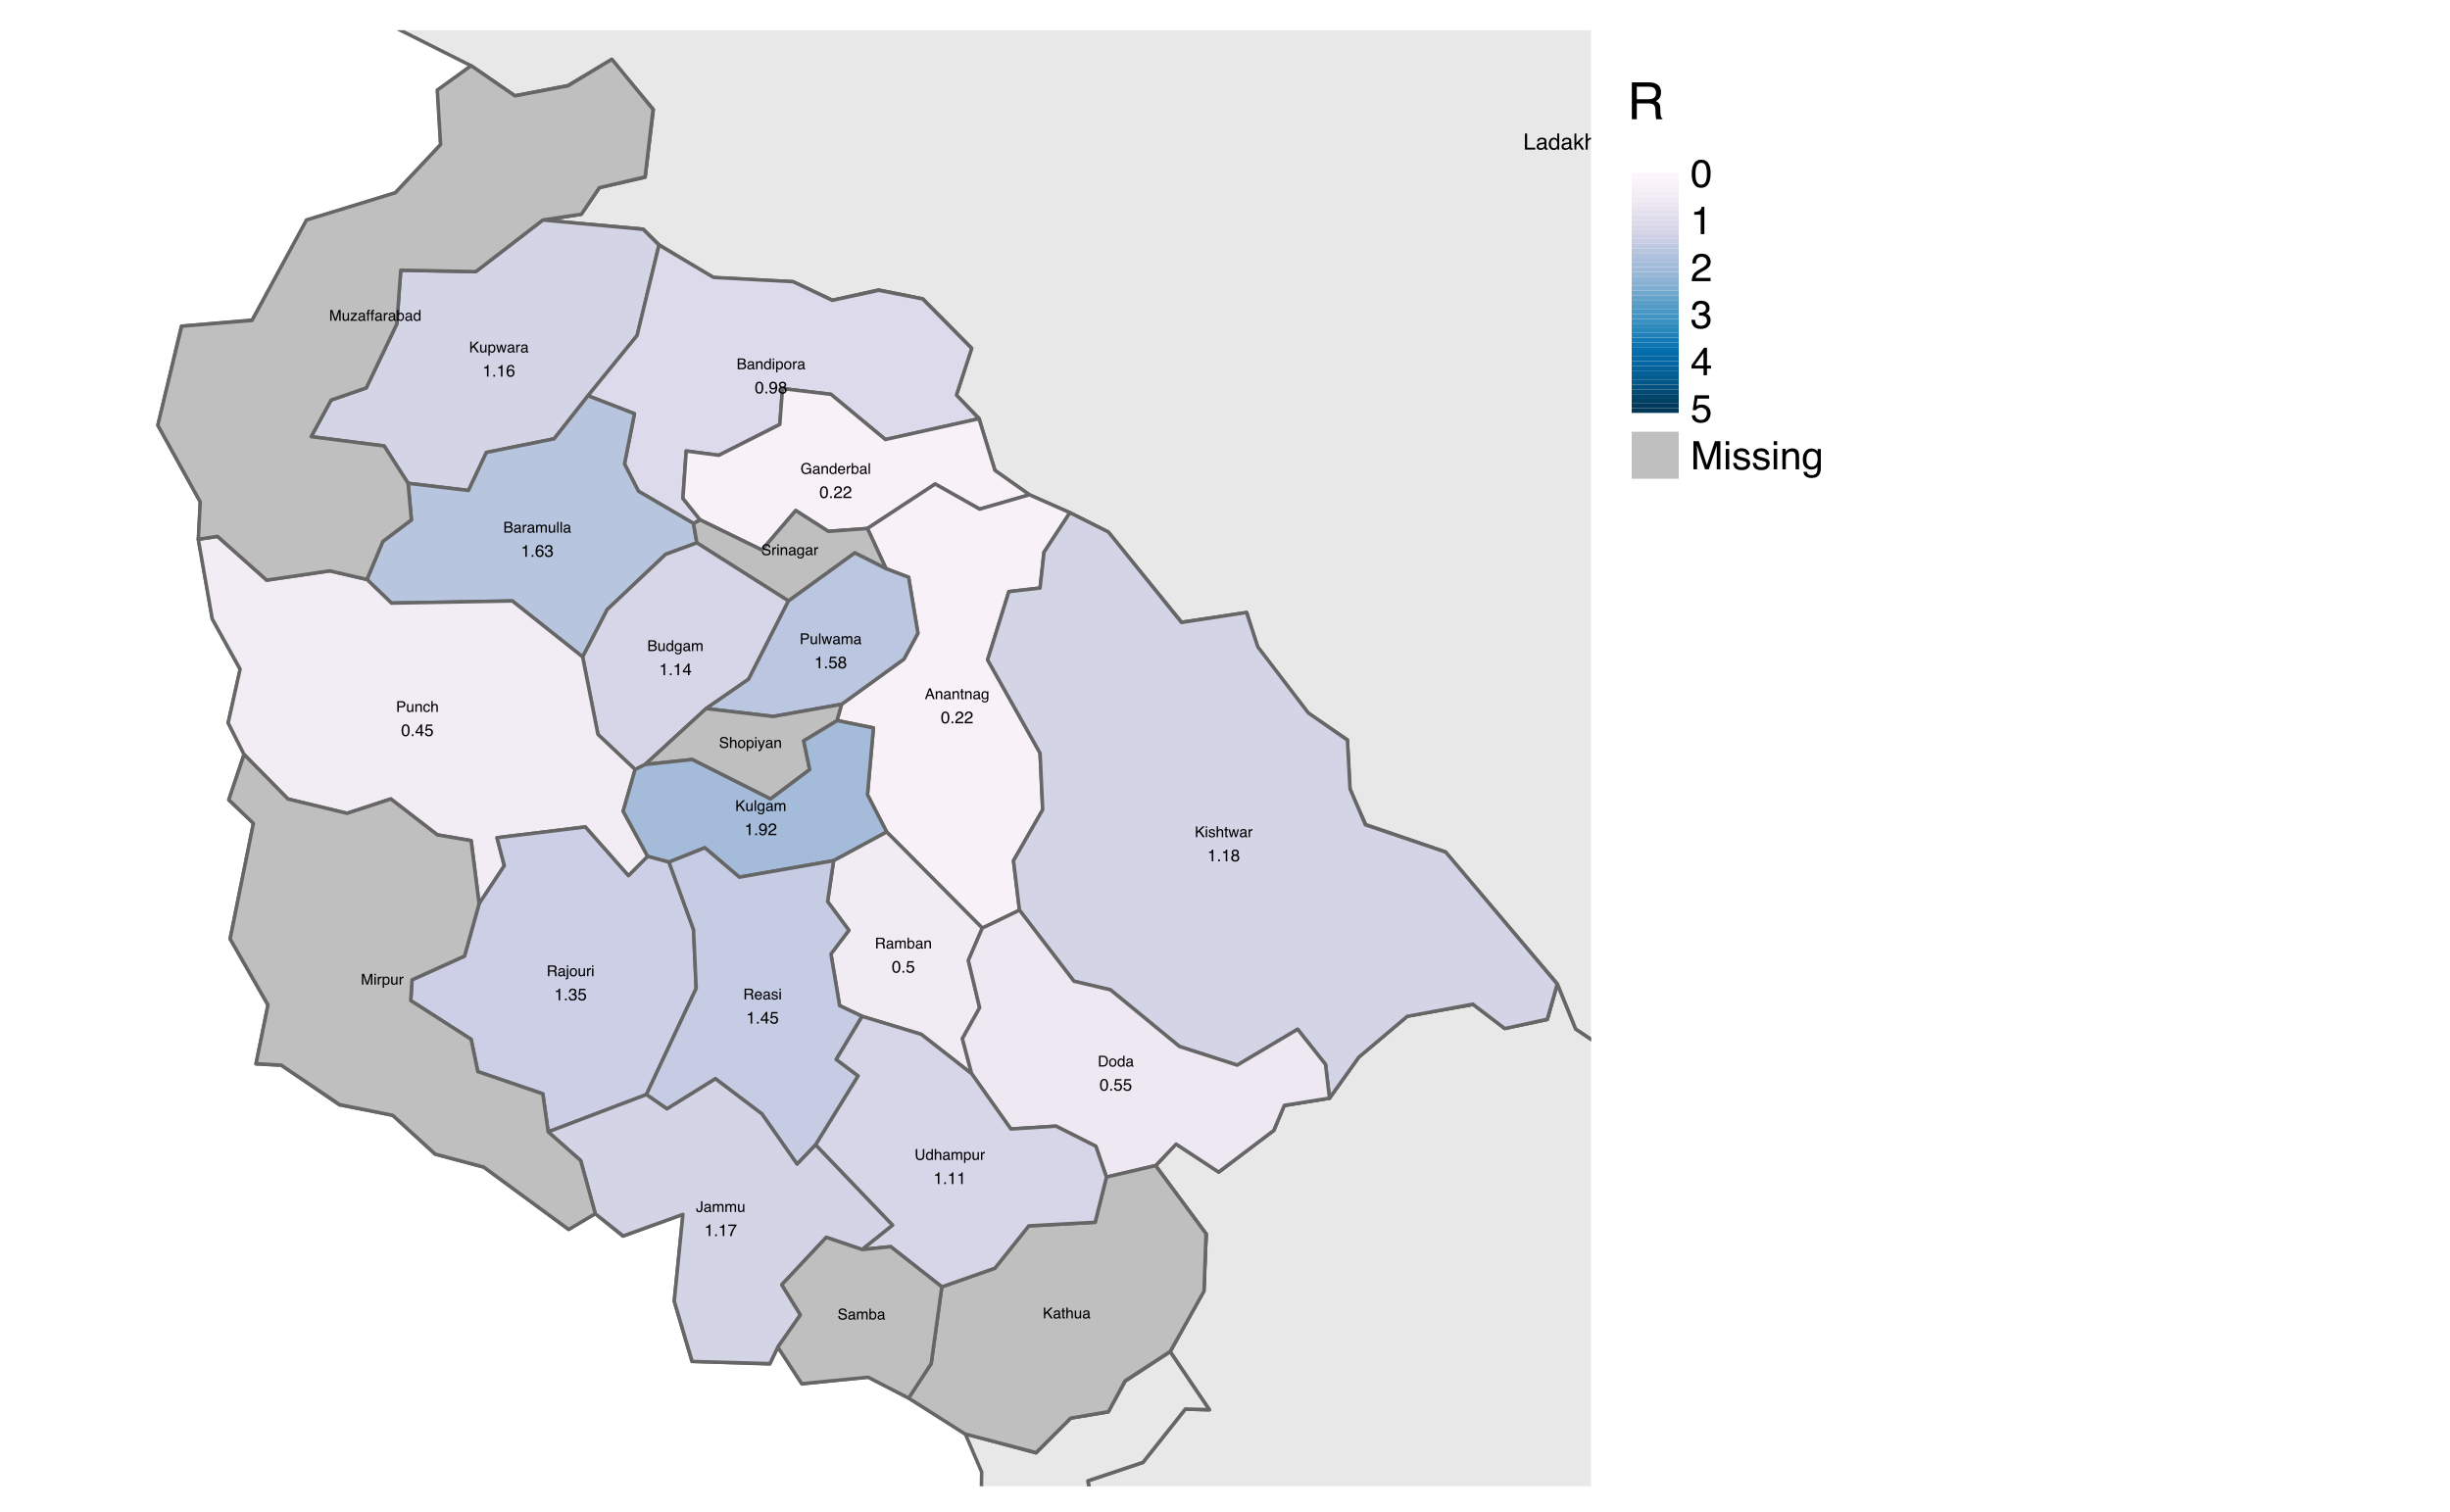<?xml version="1.0" encoding="UTF-8"?>
<svg xmlns="http://www.w3.org/2000/svg" xmlns:xlink="http://www.w3.org/1999/xlink" width="525pt" height="324pt" viewBox="0 0 525 324" version="1.1">
<defs>
<g>
<symbol overflow="visible" id="glyph0-0">
<path style="stroke:none;" d="M 0.156 0 L 0.156 -3.438 L 2.891 -3.438 L 2.891 0 Z M 2.453 -0.438 L 2.453 -3.016 L 0.578 -3.016 L 0.578 -0.438 Z M 2.453 -0.438 "/>
</symbol>
<symbol overflow="visible" id="glyph0-1">
<path style="stroke:none;" d="M 2.047 -1.031 C 2.047 -0.738 2.004 -0.508 1.922 -0.344 C 1.766 -0.051 1.461 0.094 1.016 0.094 C 0.754 0.094 0.531 0.023 0.344 -0.109 C 0.164 -0.254 0.078 -0.504 0.078 -0.859 L 0.078 -1.109 L 0.516 -1.109 L 0.516 -0.859 C 0.516 -0.672 0.555 -0.531 0.641 -0.438 C 0.723 -0.344 0.852 -0.297 1.031 -0.297 C 1.281 -0.297 1.441 -0.383 1.516 -0.562 C 1.566 -0.664 1.594 -0.859 1.594 -1.141 L 1.594 -3.438 L 2.047 -3.438 Z M 2.047 -1.031 "/>
</symbol>
<symbol overflow="visible" id="glyph0-2">
<path style="stroke:none;" d="M 0.625 -0.672 C 0.625 -0.547 0.672 -0.445 0.766 -0.375 C 0.859 -0.312 0.961 -0.281 1.078 -0.281 C 1.223 -0.281 1.367 -0.312 1.516 -0.375 C 1.742 -0.488 1.859 -0.676 1.859 -0.938 L 1.859 -1.281 C 1.805 -1.25 1.738 -1.219 1.656 -1.188 C 1.582 -1.164 1.504 -1.148 1.422 -1.141 L 1.172 -1.109 C 1.016 -1.086 0.898 -1.055 0.828 -1.016 C 0.691 -0.941 0.625 -0.828 0.625 -0.672 Z M 1.656 -1.516 C 1.75 -1.523 1.812 -1.566 1.844 -1.641 C 1.863 -1.68 1.875 -1.734 1.875 -1.797 C 1.875 -1.941 1.82 -2.047 1.719 -2.109 C 1.613 -2.18 1.469 -2.219 1.281 -2.219 C 1.062 -2.219 0.906 -2.156 0.812 -2.031 C 0.758 -1.969 0.727 -1.875 0.719 -1.75 L 0.328 -1.75 C 0.328 -2.051 0.422 -2.258 0.609 -2.375 C 0.805 -2.5 1.035 -2.562 1.297 -2.562 C 1.586 -2.562 1.828 -2.508 2.016 -2.406 C 2.191 -2.289 2.281 -2.113 2.281 -1.875 L 2.281 -0.438 C 2.281 -0.383 2.289 -0.344 2.312 -0.312 C 2.332 -0.289 2.367 -0.281 2.422 -0.281 C 2.441 -0.281 2.461 -0.281 2.484 -0.281 C 2.516 -0.289 2.539 -0.297 2.562 -0.297 L 2.562 0.016 C 2.5 0.035 2.445 0.047 2.406 0.047 C 2.375 0.047 2.332 0.047 2.281 0.047 C 2.133 0.047 2.023 0 1.953 -0.094 C 1.922 -0.156 1.898 -0.234 1.891 -0.328 C 1.797 -0.211 1.672 -0.113 1.516 -0.031 C 1.359 0.039 1.18 0.078 0.984 0.078 C 0.754 0.078 0.562 0.008 0.406 -0.125 C 0.258 -0.27 0.188 -0.445 0.188 -0.656 C 0.188 -0.883 0.258 -1.062 0.406 -1.188 C 0.551 -1.32 0.742 -1.406 0.984 -1.438 Z M 1.297 -2.562 Z M 1.297 -2.562 "/>
</symbol>
<symbol overflow="visible" id="glyph0-3">
<path style="stroke:none;" d="M 0.312 -2.516 L 0.719 -2.516 L 0.719 -2.156 C 0.82 -2.281 0.914 -2.367 1 -2.422 C 1.133 -2.516 1.289 -2.562 1.469 -2.562 C 1.664 -2.562 1.828 -2.516 1.953 -2.422 C 2.023 -2.359 2.086 -2.273 2.141 -2.172 C 2.234 -2.305 2.344 -2.406 2.469 -2.469 C 2.594 -2.531 2.734 -2.562 2.891 -2.562 C 3.234 -2.562 3.469 -2.441 3.594 -2.203 C 3.656 -2.066 3.688 -1.891 3.688 -1.672 L 3.688 0 L 3.25 0 L 3.25 -1.75 C 3.25 -1.914 3.207 -2.031 3.125 -2.094 C 3.039 -2.156 2.938 -2.188 2.812 -2.188 C 2.645 -2.188 2.5 -2.129 2.375 -2.016 C 2.258 -1.898 2.203 -1.711 2.203 -1.453 L 2.203 0 L 1.781 0 L 1.781 -1.641 C 1.781 -1.805 1.758 -1.93 1.719 -2.016 C 1.656 -2.129 1.535 -2.188 1.359 -2.188 C 1.203 -2.188 1.055 -2.125 0.922 -2 C 0.797 -1.875 0.734 -1.648 0.734 -1.328 L 0.734 0 L 0.312 0 Z M 0.312 -2.516 "/>
</symbol>
<symbol overflow="visible" id="glyph0-4">
<path style="stroke:none;" d="M 0.734 -2.516 L 0.734 -0.844 C 0.734 -0.719 0.754 -0.613 0.797 -0.531 C 0.867 -0.375 1.004 -0.297 1.203 -0.297 C 1.504 -0.297 1.707 -0.43 1.812 -0.703 C 1.863 -0.836 1.891 -1.031 1.891 -1.281 L 1.891 -2.516 L 2.312 -2.516 L 2.312 0 L 1.922 0 L 1.922 -0.375 C 1.867 -0.281 1.801 -0.195 1.719 -0.125 C 1.562 0 1.367 0.062 1.141 0.062 C 0.773 0.062 0.531 -0.055 0.406 -0.297 C 0.332 -0.422 0.297 -0.586 0.297 -0.797 L 0.297 -2.516 Z M 1.312 -2.562 Z M 1.312 -2.562 "/>
</symbol>
<symbol overflow="visible" id="glyph0-5">
<path style="stroke:none;" d=""/>
</symbol>
<symbol overflow="visible" id="glyph0-6">
<path style="stroke:none;" d="M 0.312 -2.516 L 0.703 -2.516 L 0.703 -2.156 C 0.828 -2.301 0.953 -2.406 1.078 -2.469 C 1.211 -2.531 1.363 -2.562 1.531 -2.562 C 1.883 -2.562 2.125 -2.438 2.25 -2.188 C 2.32 -2.051 2.359 -1.859 2.359 -1.609 L 2.359 0 L 1.922 0 L 1.922 -1.578 C 1.922 -1.734 1.898 -1.859 1.859 -1.953 C 1.785 -2.109 1.648 -2.188 1.453 -2.188 C 1.348 -2.188 1.266 -2.176 1.203 -2.156 C 1.086 -2.125 0.988 -2.055 0.906 -1.953 C 0.832 -1.867 0.785 -1.781 0.766 -1.688 C 0.742 -1.602 0.734 -1.477 0.734 -1.312 L 0.734 0 L 0.312 0 Z M 1.297 -2.562 Z M 1.297 -2.562 "/>
</symbol>
<symbol overflow="visible" id="glyph0-7">
<path style="stroke:none;" d="M 0.578 -1.219 C 0.578 -0.957 0.633 -0.734 0.75 -0.547 C 0.863 -0.367 1.047 -0.281 1.297 -0.281 C 1.492 -0.281 1.656 -0.363 1.781 -0.531 C 1.906 -0.695 1.969 -0.938 1.969 -1.25 C 1.969 -1.57 1.898 -1.805 1.766 -1.953 C 1.641 -2.109 1.484 -2.188 1.297 -2.188 C 1.078 -2.188 0.898 -2.102 0.766 -1.938 C 0.641 -1.781 0.578 -1.539 0.578 -1.219 Z M 1.203 -2.547 C 1.398 -2.547 1.562 -2.508 1.688 -2.438 C 1.77 -2.383 1.859 -2.301 1.953 -2.188 L 1.953 -3.453 L 2.359 -3.453 L 2.359 0 L 1.969 0 L 1.969 -0.344 C 1.875 -0.188 1.758 -0.07 1.625 0 C 1.488 0.062 1.336 0.094 1.172 0.094 C 0.891 0.094 0.645 -0.02 0.438 -0.25 C 0.227 -0.488 0.125 -0.805 0.125 -1.203 C 0.125 -1.566 0.219 -1.879 0.406 -2.141 C 0.594 -2.41 0.859 -2.547 1.203 -2.547 Z M 1.203 -2.547 "/>
</symbol>
<symbol overflow="visible" id="glyph0-8">
<path style="stroke:none;" d="M 0.359 -3.438 L 0.812 -3.438 L 0.812 -1.766 L 2.5 -3.438 L 3.141 -3.438 L 1.703 -2.047 L 3.188 0 L 2.578 0 L 1.375 -1.719 L 0.812 -1.203 L 0.812 0 L 0.359 0 Z M 0.359 -3.438 "/>
</symbol>
<symbol overflow="visible" id="glyph0-9">
<path style="stroke:none;" d="M 0.562 -0.781 C 0.57 -0.645 0.609 -0.539 0.672 -0.469 C 0.773 -0.332 0.957 -0.266 1.219 -0.266 C 1.375 -0.266 1.508 -0.297 1.625 -0.359 C 1.75 -0.43 1.812 -0.535 1.812 -0.672 C 1.812 -0.785 1.766 -0.867 1.672 -0.922 C 1.609 -0.953 1.484 -0.992 1.297 -1.047 L 0.969 -1.125 C 0.758 -1.176 0.602 -1.234 0.5 -1.297 C 0.312 -1.41 0.219 -1.57 0.219 -1.781 C 0.219 -2.02 0.301 -2.211 0.469 -2.359 C 0.645 -2.504 0.879 -2.578 1.172 -2.578 C 1.547 -2.578 1.816 -2.461 1.984 -2.234 C 2.086 -2.098 2.141 -1.945 2.141 -1.781 L 1.75 -1.781 C 1.738 -1.883 1.703 -1.973 1.641 -2.047 C 1.547 -2.16 1.379 -2.219 1.141 -2.219 C 0.984 -2.219 0.863 -2.188 0.781 -2.125 C 0.695 -2.062 0.656 -1.977 0.656 -1.875 C 0.656 -1.77 0.707 -1.688 0.812 -1.625 C 0.875 -1.582 0.969 -1.547 1.094 -1.516 L 1.375 -1.453 C 1.676 -1.379 1.879 -1.305 1.984 -1.234 C 2.141 -1.129 2.219 -0.957 2.219 -0.719 C 2.219 -0.5 2.133 -0.305 1.969 -0.141 C 1.801 0.016 1.547 0.094 1.203 0.094 C 0.828 0.094 0.562 0.008 0.406 -0.156 C 0.25 -0.32 0.164 -0.531 0.156 -0.781 Z M 1.188 -2.562 Z M 1.188 -2.562 "/>
</symbol>
<symbol overflow="visible" id="glyph0-10">
<path style="stroke:none;" d="M 0.312 -3.453 L 0.734 -3.453 L 0.734 -2.172 C 0.828 -2.297 0.914 -2.383 1 -2.438 C 1.133 -2.52 1.305 -2.562 1.516 -2.562 C 1.867 -2.562 2.113 -2.438 2.25 -2.188 C 2.32 -2.051 2.359 -1.859 2.359 -1.609 L 2.359 0 L 1.922 0 L 1.922 -1.578 C 1.922 -1.766 1.895 -1.898 1.844 -1.984 C 1.77 -2.117 1.629 -2.188 1.422 -2.188 C 1.242 -2.188 1.082 -2.125 0.938 -2 C 0.801 -1.883 0.734 -1.66 0.734 -1.328 L 0.734 0 L 0.312 0 Z M 0.312 -3.453 "/>
</symbol>
<symbol overflow="visible" id="glyph0-11">
<path style="stroke:none;" d="M 0.312 -2.5 L 0.734 -2.5 L 0.734 0 L 0.312 0 Z M 0.312 -3.438 L 0.734 -3.438 L 0.734 -2.969 L 0.312 -2.969 Z M 0.312 -3.438 "/>
</symbol>
<symbol overflow="visible" id="glyph0-12">
<path style="stroke:none;" d="M 0.328 -2.516 L 0.719 -2.516 L 0.719 -2.078 C 0.75 -2.16 0.828 -2.258 0.953 -2.375 C 1.086 -2.5 1.238 -2.562 1.406 -2.562 C 1.414 -2.562 1.426 -2.562 1.438 -2.562 C 1.457 -2.562 1.492 -2.555 1.547 -2.547 L 1.547 -2.109 C 1.516 -2.109 1.488 -2.109 1.469 -2.109 C 1.445 -2.117 1.426 -2.125 1.406 -2.125 C 1.188 -2.125 1.02 -2.051 0.906 -1.906 C 0.801 -1.77 0.75 -1.613 0.75 -1.438 L 0.75 0 L 0.328 0 Z M 0.328 -2.516 "/>
</symbol>
<symbol overflow="visible" id="glyph0-13">
<path style="stroke:none;" d="M 0.359 -3.438 L 0.828 -3.438 L 0.828 -0.406 L 2.578 -0.406 L 2.578 0 L 0.359 0 Z M 0.359 -3.438 "/>
</symbol>
<symbol overflow="visible" id="glyph0-14">
<path style="stroke:none;" d="M 0.297 -3.438 L 0.703 -3.438 L 0.703 -1.438 L 1.781 -2.516 L 2.328 -2.516 L 1.359 -1.562 L 2.375 0 L 1.844 0 L 1.062 -1.266 L 0.703 -0.938 L 0.703 0 L 0.297 0 Z M 0.297 -3.438 "/>
</symbol>
<symbol overflow="visible" id="glyph1-0">
<path style="stroke:none;" d="M 0.109 0 L 0.109 -2.312 L 1.953 -2.312 L 1.953 0 Z M 1.656 -0.297 L 1.656 -2.031 L 0.391 -2.031 L 0.391 -0.297 Z M 1.656 -0.297 "/>
</symbol>
<symbol overflow="visible" id="glyph1-1">
<path style="stroke:none;" d="M 0.25 -2.312 L 0.547 -2.312 L 0.547 -1.188 L 1.688 -2.312 L 2.125 -2.312 L 1.156 -1.391 L 2.141 0 L 1.734 0 L 0.922 -1.156 L 0.547 -0.812 L 0.547 0 L 0.25 0 Z M 0.25 -2.312 "/>
</symbol>
<symbol overflow="visible" id="glyph1-2">
<path style="stroke:none;" d="M 0.5 -1.688 L 0.5 -0.562 C 0.5 -0.477 0.508 -0.41 0.531 -0.359 C 0.582 -0.254 0.676 -0.203 0.812 -0.203 C 1.008 -0.203 1.145 -0.289 1.219 -0.469 C 1.258 -0.562 1.281 -0.691 1.281 -0.859 L 1.281 -1.688 L 1.562 -1.688 L 1.562 0 L 1.297 0 L 1.297 -0.25 C 1.266 -0.188 1.219 -0.133 1.156 -0.094 C 1.051 0 0.922 0.047 0.766 0.047 C 0.523 0.047 0.359 -0.035 0.266 -0.203 C 0.223 -0.285 0.203 -0.398 0.203 -0.547 L 0.203 -1.688 Z M 0.891 -1.734 Z M 0.891 -1.734 "/>
</symbol>
<symbol overflow="visible" id="glyph1-3">
<path style="stroke:none;" d="M 0.922 -0.188 C 1.055 -0.188 1.164 -0.242 1.25 -0.359 C 1.344 -0.473 1.391 -0.641 1.391 -0.859 C 1.391 -0.992 1.367 -1.109 1.328 -1.203 C 1.254 -1.391 1.117 -1.484 0.922 -1.484 C 0.723 -1.484 0.586 -1.383 0.516 -1.188 C 0.473 -1.082 0.453 -0.945 0.453 -0.781 C 0.453 -0.656 0.473 -0.547 0.516 -0.453 C 0.586 -0.273 0.723 -0.188 0.922 -0.188 Z M 0.188 -1.688 L 0.469 -1.688 L 0.469 -1.453 C 0.52 -1.535 0.582 -1.598 0.656 -1.641 C 0.75 -1.703 0.859 -1.734 0.984 -1.734 C 1.18 -1.734 1.344 -1.66 1.469 -1.516 C 1.602 -1.367 1.672 -1.16 1.672 -0.891 C 1.672 -0.516 1.578 -0.25 1.391 -0.094 C 1.266 0.008 1.117 0.062 0.953 0.062 C 0.828 0.062 0.723 0.031 0.641 -0.031 C 0.586 -0.062 0.531 -0.113 0.469 -0.188 L 0.469 0.672 L 0.188 0.672 Z M 0.188 -1.688 "/>
</symbol>
<symbol overflow="visible" id="glyph1-4">
<path style="stroke:none;" d="M 0.344 -1.688 L 0.672 -0.359 L 1 -1.688 L 1.312 -1.688 L 1.641 -0.359 L 1.984 -1.688 L 2.281 -1.688 L 1.781 0 L 1.484 0 L 1.141 -1.312 L 0.812 0 L 0.516 0 L 0.031 -1.688 Z M 0.344 -1.688 "/>
</symbol>
<symbol overflow="visible" id="glyph1-5">
<path style="stroke:none;" d="M 0.422 -0.453 C 0.422 -0.367 0.453 -0.301 0.516 -0.25 C 0.578 -0.207 0.648 -0.188 0.734 -0.188 C 0.828 -0.188 0.922 -0.207 1.016 -0.25 C 1.172 -0.332 1.25 -0.457 1.25 -0.625 L 1.25 -0.859 C 1.219 -0.836 1.176 -0.816 1.125 -0.797 C 1.07 -0.785 1.02 -0.781 0.969 -0.781 L 0.797 -0.75 C 0.691 -0.738 0.613 -0.719 0.562 -0.688 C 0.469 -0.633 0.422 -0.555 0.422 -0.453 Z M 1.109 -1.031 C 1.18 -1.031 1.227 -1.055 1.25 -1.109 C 1.258 -1.129 1.266 -1.164 1.266 -1.219 C 1.266 -1.312 1.227 -1.379 1.156 -1.422 C 1.094 -1.473 0.992 -1.5 0.859 -1.5 C 0.711 -1.5 0.609 -1.457 0.547 -1.375 C 0.516 -1.332 0.492 -1.266 0.484 -1.172 L 0.219 -1.172 C 0.219 -1.379 0.281 -1.523 0.406 -1.609 C 0.539 -1.691 0.695 -1.734 0.875 -1.734 C 1.07 -1.734 1.234 -1.695 1.359 -1.625 C 1.484 -1.539 1.547 -1.422 1.547 -1.266 L 1.547 -0.297 C 1.547 -0.266 1.551 -0.238 1.562 -0.219 C 1.57 -0.195 1.598 -0.188 1.641 -0.188 C 1.648 -0.188 1.66 -0.188 1.672 -0.188 C 1.691 -0.195 1.711 -0.203 1.734 -0.203 L 1.734 0.016 C 1.68 0.023 1.645 0.031 1.625 0.031 C 1.602 0.031 1.57 0.031 1.531 0.031 C 1.438 0.031 1.363 0 1.312 -0.062 C 1.289 -0.102 1.273 -0.156 1.266 -0.219 C 1.211 -0.145 1.129 -0.078 1.016 -0.016 C 0.91 0.035 0.789 0.062 0.656 0.062 C 0.5 0.062 0.367 0.016 0.266 -0.078 C 0.172 -0.18 0.125 -0.301 0.125 -0.438 C 0.125 -0.594 0.172 -0.711 0.266 -0.797 C 0.367 -0.891 0.5 -0.945 0.656 -0.969 Z M 0.875 -1.734 Z M 0.875 -1.734 "/>
</symbol>
<symbol overflow="visible" id="glyph1-6">
<path style="stroke:none;" d="M 0.219 -1.688 L 0.484 -1.688 L 0.484 -1.406 C 0.504 -1.457 0.555 -1.523 0.641 -1.609 C 0.734 -1.691 0.836 -1.734 0.953 -1.734 C 0.953 -1.734 0.957 -1.727 0.969 -1.719 C 0.988 -1.719 1.016 -1.719 1.047 -1.719 L 1.047 -1.422 C 1.023 -1.422 1.004 -1.422 0.984 -1.422 C 0.973 -1.422 0.961 -1.422 0.953 -1.422 C 0.805 -1.422 0.691 -1.375 0.609 -1.281 C 0.535 -1.195 0.5 -1.094 0.5 -0.969 L 0.5 0 L 0.219 0 Z M 0.219 -1.688 "/>
</symbol>
<symbol overflow="visible" id="glyph1-7">
<path style="stroke:none;" d="M 1.125 -1.344 C 1.25 -1.344 1.348 -1.359 1.422 -1.391 C 1.535 -1.453 1.594 -1.555 1.594 -1.703 C 1.594 -1.859 1.535 -1.961 1.422 -2.016 C 1.348 -2.047 1.242 -2.062 1.109 -2.062 L 0.547 -2.062 L 0.547 -1.344 Z M 1.219 -0.266 C 1.414 -0.266 1.555 -0.32 1.641 -0.438 C 1.691 -0.508 1.719 -0.594 1.719 -0.688 C 1.719 -0.852 1.641 -0.969 1.484 -1.031 C 1.41 -1.062 1.305 -1.078 1.172 -1.078 L 0.547 -1.078 L 0.547 -0.266 Z M 0.234 -2.312 L 1.234 -2.312 C 1.504 -2.312 1.695 -2.234 1.812 -2.078 C 1.883 -1.984 1.922 -1.875 1.922 -1.75 C 1.922 -1.602 1.879 -1.484 1.797 -1.391 C 1.742 -1.336 1.68 -1.289 1.609 -1.25 C 1.723 -1.207 1.812 -1.156 1.875 -1.094 C 1.977 -0.988 2.031 -0.848 2.031 -0.672 C 2.031 -0.523 1.984 -0.391 1.891 -0.266 C 1.742 -0.086 1.52 0 1.219 0 L 0.234 0 Z M 0.234 -2.312 "/>
</symbol>
<symbol overflow="visible" id="glyph1-8">
<path style="stroke:none;" d="M 0.203 -1.688 L 0.484 -1.688 L 0.484 -1.453 C 0.555 -1.547 0.633 -1.613 0.719 -1.656 C 0.812 -1.707 0.914 -1.734 1.031 -1.734 C 1.27 -1.734 1.43 -1.648 1.516 -1.484 C 1.566 -1.391 1.594 -1.254 1.594 -1.078 L 1.594 0 L 1.297 0 L 1.297 -1.062 C 1.297 -1.164 1.281 -1.25 1.25 -1.312 C 1.195 -1.414 1.109 -1.469 0.984 -1.469 C 0.91 -1.469 0.852 -1.461 0.812 -1.453 C 0.727 -1.43 0.66 -1.383 0.609 -1.312 C 0.555 -1.258 0.523 -1.203 0.516 -1.141 C 0.504 -1.078 0.5 -0.992 0.5 -0.891 L 0.5 0 L 0.203 0 Z M 0.875 -1.734 Z M 0.875 -1.734 "/>
</symbol>
<symbol overflow="visible" id="glyph1-9">
<path style="stroke:none;" d="M 0.391 -0.828 C 0.391 -0.641 0.426 -0.484 0.5 -0.359 C 0.582 -0.242 0.707 -0.188 0.875 -0.188 C 1.008 -0.188 1.117 -0.242 1.203 -0.359 C 1.285 -0.473 1.328 -0.633 1.328 -0.844 C 1.328 -1.062 1.281 -1.219 1.188 -1.312 C 1.102 -1.414 1 -1.469 0.875 -1.469 C 0.727 -1.469 0.609 -1.41 0.516 -1.297 C 0.43 -1.191 0.391 -1.035 0.391 -0.828 Z M 0.812 -1.719 C 0.945 -1.719 1.055 -1.691 1.141 -1.641 C 1.191 -1.609 1.25 -1.551 1.312 -1.469 L 1.312 -2.328 L 1.594 -2.328 L 1.594 0 L 1.328 0 L 1.328 -0.234 C 1.266 -0.129 1.188 -0.051 1.094 0 C 1 0.039 0.895 0.062 0.781 0.062 C 0.594 0.062 0.43 -0.016 0.297 -0.172 C 0.16 -0.336 0.094 -0.551 0.094 -0.812 C 0.094 -1.062 0.156 -1.273 0.281 -1.453 C 0.406 -1.629 0.582 -1.719 0.812 -1.719 Z M 0.812 -1.719 "/>
</symbol>
<symbol overflow="visible" id="glyph1-10">
<path style="stroke:none;" d="M 0.203 -1.688 L 0.5 -1.688 L 0.5 0 L 0.203 0 Z M 0.203 -2.312 L 0.5 -2.312 L 0.5 -2 L 0.203 -2 Z M 0.203 -2.312 "/>
</symbol>
<symbol overflow="visible" id="glyph1-11">
<path style="stroke:none;" d="M 0.875 -0.188 C 1.062 -0.188 1.191 -0.254 1.266 -0.391 C 1.336 -0.535 1.375 -0.695 1.375 -0.875 C 1.375 -1.031 1.348 -1.16 1.297 -1.266 C 1.211 -1.422 1.078 -1.5 0.891 -1.5 C 0.711 -1.5 0.582 -1.43 0.5 -1.297 C 0.426 -1.16 0.391 -1 0.391 -0.812 C 0.391 -0.633 0.426 -0.484 0.5 -0.359 C 0.582 -0.242 0.707 -0.188 0.875 -0.188 Z M 0.891 -1.734 C 1.109 -1.734 1.289 -1.66 1.438 -1.516 C 1.594 -1.367 1.672 -1.156 1.672 -0.875 C 1.672 -0.602 1.602 -0.379 1.469 -0.203 C 1.332 -0.023 1.129 0.062 0.859 0.062 C 0.617 0.062 0.43 -0.016 0.297 -0.172 C 0.16 -0.328 0.094 -0.539 0.094 -0.812 C 0.094 -1.094 0.164 -1.316 0.312 -1.484 C 0.457 -1.648 0.648 -1.734 0.891 -1.734 Z M 0.875 -1.734 Z M 0.875 -1.734 "/>
</symbol>
<symbol overflow="visible" id="glyph1-12">
<path style="stroke:none;" d="M 0.203 -1.688 L 0.484 -1.688 L 0.484 -1.453 C 0.555 -1.535 0.617 -1.598 0.672 -1.641 C 0.766 -1.703 0.867 -1.734 0.984 -1.734 C 1.117 -1.734 1.227 -1.695 1.312 -1.625 C 1.363 -1.594 1.406 -1.539 1.438 -1.469 C 1.5 -1.551 1.57 -1.613 1.656 -1.656 C 1.75 -1.707 1.848 -1.734 1.953 -1.734 C 2.18 -1.734 2.336 -1.648 2.422 -1.484 C 2.461 -1.391 2.484 -1.27 2.484 -1.125 L 2.484 0 L 2.188 0 L 2.188 -1.172 C 2.188 -1.285 2.156 -1.363 2.094 -1.406 C 2.039 -1.445 1.973 -1.469 1.891 -1.469 C 1.785 -1.469 1.691 -1.43 1.609 -1.359 C 1.523 -1.285 1.484 -1.16 1.484 -0.984 L 1.484 0 L 1.203 0 L 1.203 -1.109 C 1.203 -1.223 1.188 -1.305 1.156 -1.359 C 1.113 -1.43 1.035 -1.469 0.922 -1.469 C 0.805 -1.469 0.707 -1.426 0.625 -1.344 C 0.539 -1.258 0.5 -1.109 0.5 -0.891 L 0.5 0 L 0.203 0 Z M 0.203 -1.688 "/>
</symbol>
<symbol overflow="visible" id="glyph1-13">
<path style="stroke:none;" d="M 0.219 -2.312 L 0.5 -2.312 L 0.5 0 L 0.219 0 Z M 0.219 -2.312 "/>
</symbol>
<symbol overflow="visible" id="glyph1-14">
<path style="stroke:none;" d="M 1.25 -2.375 C 1.469 -2.375 1.656 -2.332 1.812 -2.25 C 2.039 -2.133 2.18 -1.926 2.234 -1.625 L 1.922 -1.625 C 1.891 -1.789 1.812 -1.91 1.688 -1.984 C 1.57 -2.066 1.422 -2.109 1.234 -2.109 C 1.023 -2.109 0.848 -2.023 0.703 -1.859 C 0.555 -1.703 0.484 -1.461 0.484 -1.141 C 0.484 -0.867 0.539 -0.645 0.656 -0.469 C 0.781 -0.289 0.977 -0.203 1.25 -0.203 C 1.457 -0.203 1.629 -0.266 1.766 -0.391 C 1.91 -0.516 1.984 -0.711 1.984 -0.984 L 1.25 -0.984 L 1.25 -1.234 L 2.281 -1.234 L 2.281 0 L 2.078 0 L 2 -0.297 C 1.895 -0.18 1.801 -0.102 1.719 -0.062 C 1.582 0.02 1.406 0.062 1.188 0.062 C 0.914 0.062 0.68 -0.023 0.484 -0.203 C 0.266 -0.43 0.156 -0.738 0.156 -1.125 C 0.156 -1.508 0.258 -1.816 0.469 -2.047 C 0.664 -2.266 0.926 -2.375 1.25 -2.375 Z M 1.203 -2.391 Z M 1.203 -2.391 "/>
</symbol>
<symbol overflow="visible" id="glyph1-15">
<path style="stroke:none;" d="M 0.906 -1.734 C 1.031 -1.734 1.148 -1.703 1.266 -1.641 C 1.379 -1.586 1.461 -1.516 1.516 -1.422 C 1.578 -1.336 1.617 -1.238 1.641 -1.125 C 1.648 -1.051 1.656 -0.926 1.656 -0.75 L 0.422 -0.75 C 0.422 -0.582 0.457 -0.445 0.531 -0.344 C 0.613 -0.238 0.734 -0.188 0.891 -0.188 C 1.035 -0.188 1.156 -0.234 1.25 -0.328 C 1.301 -0.391 1.336 -0.457 1.359 -0.531 L 1.641 -0.531 C 1.629 -0.469 1.602 -0.395 1.562 -0.312 C 1.52 -0.238 1.473 -0.18 1.422 -0.141 C 1.336 -0.055 1.227 0 1.094 0.031 C 1.031 0.051 0.957 0.062 0.875 0.062 C 0.656 0.062 0.473 -0.016 0.328 -0.172 C 0.18 -0.328 0.109 -0.539 0.109 -0.812 C 0.109 -1.082 0.18 -1.301 0.328 -1.469 C 0.484 -1.645 0.676 -1.734 0.906 -1.734 Z M 1.359 -0.984 C 1.348 -1.109 1.32 -1.207 1.281 -1.281 C 1.207 -1.414 1.078 -1.484 0.891 -1.484 C 0.766 -1.484 0.656 -1.438 0.562 -1.344 C 0.477 -1.25 0.43 -1.129 0.422 -0.984 Z M 0.891 -1.734 Z M 0.891 -1.734 "/>
</symbol>
<symbol overflow="visible" id="glyph1-16">
<path style="stroke:none;" d="M 0.188 -2.328 L 0.469 -2.328 L 0.469 -1.484 C 0.531 -1.566 0.602 -1.629 0.688 -1.672 C 0.77 -1.711 0.863 -1.734 0.969 -1.734 C 1.176 -1.734 1.344 -1.66 1.469 -1.516 C 1.602 -1.367 1.672 -1.156 1.672 -0.875 C 1.672 -0.613 1.602 -0.395 1.469 -0.219 C 1.344 -0.039 1.164 0.047 0.938 0.047 C 0.812 0.047 0.707 0.016 0.625 -0.047 C 0.562 -0.078 0.504 -0.133 0.453 -0.219 L 0.453 0 L 0.188 0 Z M 0.922 -0.203 C 1.078 -0.203 1.191 -0.258 1.266 -0.375 C 1.348 -0.5 1.391 -0.66 1.391 -0.859 C 1.391 -1.035 1.348 -1.18 1.266 -1.297 C 1.191 -1.422 1.082 -1.484 0.938 -1.484 C 0.801 -1.484 0.688 -1.43 0.594 -1.328 C 0.5 -1.234 0.453 -1.078 0.453 -0.859 C 0.453 -0.703 0.469 -0.578 0.5 -0.484 C 0.582 -0.297 0.723 -0.203 0.922 -0.203 Z M 0.922 -0.203 "/>
</symbol>
<symbol overflow="visible" id="glyph1-17">
<path style="stroke:none;" d="M 1.438 -0.953 L 1.078 -1.969 L 0.703 -0.953 Z M 0.922 -2.312 L 1.281 -2.312 L 2.125 0 L 1.781 0 L 1.531 -0.688 L 0.625 -0.688 L 0.375 0 L 0.047 0 Z M 0.922 -2.312 "/>
</symbol>
<symbol overflow="visible" id="glyph1-18">
<path style="stroke:none;" d="M 0.266 -2.156 L 0.547 -2.156 L 0.547 -1.688 L 0.828 -1.688 L 0.828 -1.453 L 0.547 -1.453 L 0.547 -0.359 C 0.547 -0.297 0.566 -0.254 0.609 -0.234 C 0.629 -0.223 0.664 -0.219 0.719 -0.219 C 0.738 -0.219 0.754 -0.219 0.766 -0.219 C 0.785 -0.219 0.805 -0.219 0.828 -0.219 L 0.828 0 C 0.797 0.008 0.758 0.016 0.719 0.016 C 0.688 0.023 0.648 0.031 0.609 0.031 C 0.473 0.031 0.379 0 0.328 -0.062 C 0.285 -0.133 0.266 -0.227 0.266 -0.344 L 0.266 -1.453 L 0.031 -1.453 L 0.031 -1.688 L 0.266 -1.688 Z M 0.266 -2.156 "/>
</symbol>
<symbol overflow="visible" id="glyph1-19">
<path style="stroke:none;" d="M 0.812 -1.719 C 0.938 -1.719 1.051 -1.688 1.156 -1.625 C 1.207 -1.582 1.258 -1.531 1.312 -1.469 L 1.312 -1.672 L 1.578 -1.672 L 1.578 -0.141 C 1.578 0.078 1.547 0.25 1.484 0.375 C 1.367 0.602 1.145 0.719 0.812 0.719 C 0.633 0.719 0.484 0.676 0.359 0.594 C 0.234 0.508 0.164 0.379 0.156 0.203 L 0.438 0.203 C 0.445 0.285 0.473 0.348 0.516 0.391 C 0.578 0.453 0.68 0.484 0.828 0.484 C 1.047 0.484 1.188 0.406 1.25 0.25 C 1.289 0.156 1.312 -0.004 1.312 -0.234 C 1.25 -0.148 1.176 -0.086 1.094 -0.047 C 1.02 -0.004 0.914 0.016 0.781 0.016 C 0.602 0.016 0.441 -0.047 0.297 -0.172 C 0.16 -0.305 0.094 -0.52 0.094 -0.812 C 0.094 -1.102 0.16 -1.328 0.297 -1.484 C 0.441 -1.641 0.613 -1.719 0.812 -1.719 Z M 1.312 -0.859 C 1.312 -1.066 1.27 -1.219 1.188 -1.312 C 1.102 -1.414 0.992 -1.469 0.859 -1.469 C 0.66 -1.469 0.523 -1.375 0.453 -1.188 C 0.41 -1.094 0.391 -0.961 0.391 -0.797 C 0.391 -0.609 0.426 -0.461 0.5 -0.359 C 0.582 -0.266 0.688 -0.219 0.812 -0.219 C 1.02 -0.219 1.164 -0.305 1.25 -0.484 C 1.289 -0.586 1.312 -0.711 1.312 -0.859 Z M 0.844 -1.734 Z M 0.844 -1.734 "/>
</symbol>
<symbol overflow="visible" id="glyph1-20">
<path style="stroke:none;" d="M 0.375 -0.531 C 0.383 -0.438 0.41 -0.363 0.453 -0.312 C 0.523 -0.219 0.648 -0.172 0.828 -0.172 C 0.93 -0.172 1.02 -0.191 1.094 -0.234 C 1.176 -0.285 1.219 -0.359 1.219 -0.453 C 1.219 -0.523 1.188 -0.582 1.125 -0.625 C 1.082 -0.645 1 -0.672 0.875 -0.703 L 0.656 -0.766 C 0.508 -0.797 0.398 -0.832 0.328 -0.875 C 0.211 -0.957 0.156 -1.066 0.156 -1.203 C 0.156 -1.359 0.211 -1.484 0.328 -1.578 C 0.441 -1.68 0.598 -1.734 0.797 -1.734 C 1.047 -1.734 1.227 -1.66 1.344 -1.516 C 1.414 -1.422 1.445 -1.316 1.438 -1.203 L 1.172 -1.203 C 1.172 -1.266 1.148 -1.32 1.109 -1.375 C 1.047 -1.457 0.93 -1.5 0.766 -1.5 C 0.66 -1.5 0.578 -1.477 0.516 -1.438 C 0.461 -1.395 0.438 -1.336 0.438 -1.266 C 0.438 -1.191 0.473 -1.133 0.547 -1.094 C 0.586 -1.062 0.648 -1.035 0.734 -1.016 L 0.922 -0.969 C 1.129 -0.926 1.266 -0.879 1.328 -0.828 C 1.441 -0.754 1.5 -0.641 1.5 -0.484 C 1.5 -0.336 1.441 -0.207 1.328 -0.094 C 1.211 0.008 1.039 0.062 0.812 0.062 C 0.551 0.062 0.367 0.004 0.266 -0.109 C 0.16 -0.223 0.109 -0.363 0.109 -0.531 Z M 0.797 -1.734 Z M 0.797 -1.734 "/>
</symbol>
<symbol overflow="visible" id="glyph1-21">
<path style="stroke:none;" d="M 0.203 -2.328 L 0.5 -2.328 L 0.5 -1.469 C 0.562 -1.551 0.617 -1.609 0.672 -1.641 C 0.766 -1.703 0.879 -1.734 1.016 -1.734 C 1.266 -1.734 1.43 -1.645 1.516 -1.469 C 1.566 -1.375 1.594 -1.242 1.594 -1.078 L 1.594 0 L 1.297 0 L 1.297 -1.062 C 1.297 -1.188 1.281 -1.281 1.25 -1.344 C 1.195 -1.438 1.098 -1.484 0.953 -1.484 C 0.836 -1.484 0.734 -1.441 0.641 -1.359 C 0.547 -1.273 0.5 -1.117 0.5 -0.891 L 0.5 0 L 0.203 0 Z M 0.203 -2.328 "/>
</symbol>
<symbol overflow="visible" id="glyph1-22">
<path style="stroke:none;" d="M 0.453 -0.75 C 0.461 -0.613 0.492 -0.504 0.547 -0.422 C 0.648 -0.273 0.832 -0.203 1.094 -0.203 C 1.207 -0.203 1.316 -0.219 1.422 -0.25 C 1.609 -0.312 1.703 -0.426 1.703 -0.594 C 1.703 -0.719 1.66 -0.812 1.578 -0.875 C 1.492 -0.926 1.367 -0.969 1.203 -1 L 0.891 -1.078 C 0.68 -1.117 0.535 -1.172 0.453 -1.234 C 0.305 -1.328 0.234 -1.473 0.234 -1.672 C 0.234 -1.879 0.305 -2.047 0.453 -2.172 C 0.598 -2.305 0.801 -2.375 1.062 -2.375 C 1.301 -2.375 1.504 -2.316 1.672 -2.203 C 1.848 -2.086 1.938 -1.898 1.938 -1.641 L 1.641 -1.641 C 1.629 -1.766 1.598 -1.859 1.547 -1.922 C 1.441 -2.047 1.273 -2.109 1.047 -2.109 C 0.867 -2.109 0.738 -2.066 0.656 -1.984 C 0.57 -1.91 0.531 -1.82 0.531 -1.719 C 0.531 -1.602 0.578 -1.52 0.672 -1.469 C 0.734 -1.438 0.875 -1.395 1.094 -1.344 L 1.422 -1.266 C 1.578 -1.234 1.695 -1.188 1.781 -1.125 C 1.926 -1.008 2 -0.852 2 -0.656 C 2 -0.395 1.906 -0.207 1.719 -0.094 C 1.531 0.008 1.316 0.062 1.078 0.062 C 0.785 0.062 0.555 -0.008 0.391 -0.156 C 0.234 -0.301 0.156 -0.5 0.156 -0.75 Z M 1.094 -2.391 Z M 1.094 -2.391 "/>
</symbol>
<symbol overflow="visible" id="glyph1-23">
<path style="stroke:none;" d="M 0.281 -2.312 L 1.312 -2.312 C 1.52 -2.312 1.688 -2.254 1.812 -2.141 C 1.945 -2.023 2.016 -1.863 2.016 -1.656 C 2.016 -1.477 1.957 -1.32 1.844 -1.188 C 1.727 -1.051 1.551 -0.984 1.312 -0.984 L 0.594 -0.984 L 0.594 0 L 0.281 0 Z M 1.688 -1.656 C 1.688 -1.82 1.625 -1.938 1.5 -2 C 1.426 -2.031 1.332 -2.047 1.219 -2.047 L 0.594 -2.047 L 0.594 -1.25 L 1.219 -1.25 C 1.352 -1.25 1.461 -1.273 1.547 -1.328 C 1.641 -1.391 1.688 -1.5 1.688 -1.656 Z M 1.688 -1.656 "/>
</symbol>
<symbol overflow="visible" id="glyph1-24">
<path style="stroke:none;" d="M 0.859 -1.734 C 1.047 -1.734 1.195 -1.688 1.312 -1.594 C 1.438 -1.508 1.516 -1.352 1.547 -1.125 L 1.266 -1.125 C 1.242 -1.227 1.203 -1.312 1.141 -1.375 C 1.086 -1.445 0.992 -1.484 0.859 -1.484 C 0.68 -1.484 0.551 -1.395 0.469 -1.219 C 0.414 -1.102 0.391 -0.961 0.391 -0.797 C 0.391 -0.629 0.426 -0.484 0.5 -0.359 C 0.57 -0.242 0.688 -0.188 0.844 -0.188 C 0.957 -0.188 1.047 -0.223 1.109 -0.297 C 1.18 -0.367 1.234 -0.469 1.266 -0.594 L 1.547 -0.594 C 1.516 -0.375 1.43 -0.211 1.297 -0.109 C 1.172 -0.004 1.008 0.047 0.812 0.047 C 0.594 0.047 0.414 -0.031 0.281 -0.188 C 0.156 -0.352 0.094 -0.555 0.094 -0.797 C 0.094 -1.098 0.164 -1.328 0.312 -1.484 C 0.457 -1.648 0.641 -1.734 0.859 -1.734 Z M 0.812 -1.734 Z M 0.812 -1.734 "/>
</symbol>
<symbol overflow="visible" id="glyph1-25">
<path style="stroke:none;" d="M 1.266 -1.688 L 1.578 -1.688 C 1.535 -1.582 1.445 -1.336 1.312 -0.953 C 1.207 -0.66 1.117 -0.422 1.047 -0.234 C 0.891 0.191 0.773 0.453 0.703 0.547 C 0.641 0.641 0.523 0.688 0.359 0.688 C 0.316 0.688 0.285 0.688 0.266 0.688 C 0.242 0.688 0.219 0.68 0.188 0.672 L 0.188 0.406 C 0.238 0.426 0.273 0.438 0.297 0.438 C 0.316 0.438 0.336 0.438 0.359 0.438 C 0.41 0.438 0.445 0.426 0.469 0.406 C 0.488 0.395 0.508 0.379 0.531 0.359 C 0.531 0.348 0.547 0.301 0.578 0.219 C 0.617 0.145 0.645 0.086 0.656 0.047 L 0.031 -1.688 L 0.359 -1.688 L 0.812 -0.312 Z M 0.812 -1.734 Z M 0.812 -1.734 "/>
</symbol>
<symbol overflow="visible" id="glyph1-26">
<path style="stroke:none;" d="M 1.328 -1.25 C 1.473 -1.25 1.586 -1.281 1.672 -1.344 C 1.754 -1.406 1.797 -1.516 1.797 -1.672 C 1.797 -1.828 1.738 -1.938 1.625 -2 C 1.562 -2.031 1.473 -2.047 1.359 -2.047 L 0.594 -2.047 L 0.594 -1.25 Z M 0.281 -2.312 L 1.359 -2.312 C 1.535 -2.312 1.68 -2.289 1.797 -2.25 C 2.016 -2.145 2.125 -1.957 2.125 -1.688 C 2.125 -1.551 2.094 -1.438 2.031 -1.344 C 1.977 -1.258 1.898 -1.191 1.797 -1.141 C 1.891 -1.098 1.957 -1.047 2 -0.984 C 2.039 -0.93 2.066 -0.836 2.078 -0.703 L 2.094 -0.391 C 2.094 -0.305 2.098 -0.238 2.109 -0.188 C 2.129 -0.113 2.164 -0.066 2.219 -0.047 L 2.219 0 L 1.828 0 C 1.816 -0.02 1.805 -0.047 1.797 -0.078 C 1.797 -0.109 1.789 -0.172 1.781 -0.266 L 1.766 -0.641 C 1.754 -0.797 1.695 -0.898 1.594 -0.953 C 1.531 -0.984 1.438 -1 1.312 -1 L 0.594 -1 L 0.594 0 L 0.281 0 Z M 0.281 -2.312 "/>
</symbol>
<symbol overflow="visible" id="glyph1-27">
<path style="stroke:none;" d="M 0.5 -1.984 L 0.203 -1.984 L 0.203 -2.312 L 0.5 -2.312 Z M -0.062 0.422 C 0.062 0.422 0.133 0.41 0.156 0.391 C 0.188 0.367 0.203 0.312 0.203 0.219 L 0.203 -1.688 L 0.5 -1.688 L 0.5 0.25 C 0.5 0.375 0.477 0.469 0.438 0.531 C 0.363 0.633 0.238 0.688 0.062 0.688 C 0.039 0.688 0.02 0.68 0 0.672 C -0.008 0.672 -0.031 0.672 -0.062 0.672 Z M -0.062 0.422 "/>
</symbol>
<symbol overflow="visible" id="glyph1-28">
<path style="stroke:none;" d="M 1.141 -0.266 C 1.242 -0.266 1.332 -0.273 1.406 -0.297 C 1.52 -0.336 1.617 -0.414 1.703 -0.531 C 1.766 -0.625 1.805 -0.75 1.828 -0.906 C 1.848 -0.988 1.859 -1.066 1.859 -1.141 C 1.859 -1.43 1.801 -1.656 1.688 -1.812 C 1.57 -1.969 1.391 -2.047 1.141 -2.047 L 0.578 -2.047 L 0.578 -0.266 Z M 0.266 -2.312 L 1.203 -2.312 C 1.516 -2.312 1.758 -2.203 1.938 -1.984 C 2.094 -1.773 2.172 -1.516 2.172 -1.203 C 2.172 -0.953 2.125 -0.727 2.031 -0.531 C 1.875 -0.176 1.598 0 1.203 0 L 0.266 0 Z M 0.266 -2.312 "/>
</symbol>
<symbol overflow="visible" id="glyph1-29">
<path style="stroke:none;" d="M 1.391 -0.688 C 1.391 -0.488 1.359 -0.336 1.297 -0.234 C 1.191 -0.035 0.988 0.062 0.688 0.062 C 0.508 0.062 0.359 0.016 0.234 -0.078 C 0.117 -0.172 0.062 -0.336 0.062 -0.578 L 0.062 -0.75 L 0.344 -0.75 L 0.344 -0.578 C 0.344 -0.453 0.367 -0.359 0.422 -0.297 C 0.484 -0.234 0.578 -0.203 0.703 -0.203 C 0.867 -0.203 0.977 -0.258 1.031 -0.375 C 1.062 -0.445 1.078 -0.582 1.078 -0.781 L 1.078 -2.312 L 1.391 -2.312 Z M 1.391 -0.688 "/>
</symbol>
<symbol overflow="visible" id="glyph1-30">
<path style="stroke:none;" d="M 0.594 -2.312 L 0.594 -0.891 C 0.594 -0.723 0.625 -0.582 0.688 -0.469 C 0.781 -0.301 0.938 -0.219 1.156 -0.219 C 1.426 -0.219 1.609 -0.305 1.703 -0.484 C 1.754 -0.586 1.781 -0.723 1.781 -0.891 L 1.781 -2.312 L 2.094 -2.312 L 2.094 -1.016 C 2.094 -0.734 2.055 -0.516 1.984 -0.359 C 1.836 -0.078 1.57 0.062 1.188 0.062 C 0.789 0.062 0.523 -0.078 0.391 -0.359 C 0.305 -0.516 0.266 -0.734 0.266 -1.016 L 0.266 -2.312 Z M 1.188 -2.312 Z M 1.188 -2.312 "/>
</symbol>
<symbol overflow="visible" id="glyph1-31">
<path style="stroke:none;" d="M 0.234 -2.312 L 0.688 -2.312 L 1.359 -0.359 L 2.016 -2.312 L 2.469 -2.312 L 2.469 0 L 2.156 0 L 2.156 -1.375 C 2.156 -1.414 2.156 -1.488 2.156 -1.594 C 2.164 -1.707 2.172 -1.828 2.172 -1.953 L 1.516 0 L 1.203 0 L 0.531 -1.953 L 0.531 -1.891 C 0.531 -1.828 0.531 -1.738 0.531 -1.625 C 0.531 -1.508 0.531 -1.426 0.531 -1.375 L 0.531 0 L 0.234 0 Z M 0.234 -2.312 "/>
</symbol>
<symbol overflow="visible" id="glyph1-32">
<path style="stroke:none;" d="M 0.078 -0.219 L 1.078 -1.438 L 0.156 -1.438 L 0.156 -1.688 L 1.469 -1.688 L 1.469 -1.453 L 0.469 -0.25 L 1.5 -0.25 L 1.5 0 L 0.078 0 Z M 0.812 -1.734 Z M 0.812 -1.734 "/>
</symbol>
<symbol overflow="visible" id="glyph1-33">
<path style="stroke:none;" d="M 0.281 -1.953 C 0.281 -2.066 0.301 -2.148 0.344 -2.203 C 0.406 -2.305 0.531 -2.359 0.719 -2.359 C 0.738 -2.359 0.758 -2.352 0.781 -2.344 C 0.801 -2.344 0.82 -2.344 0.844 -2.344 L 0.844 -2.094 C 0.812 -2.094 0.789 -2.094 0.781 -2.094 C 0.77 -2.094 0.758 -2.094 0.75 -2.094 C 0.656 -2.094 0.598 -2.066 0.578 -2.016 C 0.566 -1.973 0.562 -1.863 0.562 -1.688 L 0.844 -1.688 L 0.844 -1.453 L 0.562 -1.453 L 0.562 0 L 0.281 0 L 0.281 -1.453 L 0.047 -1.453 L 0.047 -1.688 L 0.281 -1.688 Z M 0.281 -1.953 "/>
</symbol>
<symbol overflow="visible" id="glyph2-0">
<path style="stroke:none;" d="M 0.109 0 L 0.109 -2.578 L 2.156 -2.578 L 2.156 0 Z M 1.844 -0.328 L 1.844 -2.25 L 0.438 -2.25 L 0.438 -0.328 Z M 1.844 -0.328 "/>
</symbol>
<symbol overflow="visible" id="glyph2-1">
<path style="stroke:none;" d="M 0.344 -1.781 L 0.344 -2.016 C 0.57 -2.047 0.727 -2.086 0.812 -2.141 C 0.906 -2.191 0.973 -2.312 1.016 -2.5 L 1.266 -2.5 L 1.266 0 L 0.938 0 L 0.938 -1.781 Z M 0.344 -1.781 "/>
</symbol>
<symbol overflow="visible" id="glyph2-2">
<path style="stroke:none;" d="M 0.312 -0.375 L 0.672 -0.375 L 0.672 0 L 0.312 0 Z M 0.312 -0.375 "/>
</symbol>
<symbol overflow="visible" id="glyph2-3">
<path style="stroke:none;" d="M 1.047 -2.516 C 1.328 -2.516 1.52 -2.441 1.625 -2.297 C 1.738 -2.16 1.797 -2.016 1.797 -1.859 L 1.484 -1.859 C 1.473 -1.953 1.445 -2.031 1.406 -2.094 C 1.32 -2.195 1.207 -2.25 1.062 -2.25 C 0.883 -2.25 0.742 -2.164 0.641 -2 C 0.535 -1.832 0.477 -1.598 0.469 -1.297 C 0.531 -1.398 0.617 -1.477 0.734 -1.531 C 0.836 -1.582 0.953 -1.609 1.078 -1.609 C 1.285 -1.609 1.469 -1.539 1.625 -1.406 C 1.781 -1.27 1.859 -1.07 1.859 -0.812 C 1.859 -0.582 1.781 -0.379 1.625 -0.203 C 1.477 -0.023 1.27 0.062 1 0.062 C 0.758 0.062 0.555 -0.023 0.391 -0.203 C 0.223 -0.379 0.141 -0.68 0.141 -1.109 C 0.141 -1.422 0.176 -1.688 0.25 -1.906 C 0.395 -2.312 0.66 -2.516 1.047 -2.516 Z M 1.031 -0.219 C 1.195 -0.219 1.32 -0.27 1.406 -0.375 C 1.488 -0.488 1.531 -0.625 1.531 -0.781 C 1.531 -0.906 1.488 -1.023 1.406 -1.141 C 1.332 -1.266 1.203 -1.328 1.016 -1.328 C 0.879 -1.328 0.758 -1.281 0.656 -1.188 C 0.551 -1.094 0.5 -0.957 0.5 -0.781 C 0.5 -0.625 0.547 -0.488 0.641 -0.375 C 0.734 -0.27 0.863 -0.219 1.031 -0.219 Z M 1.031 -0.219 "/>
</symbol>
<symbol overflow="visible" id="glyph2-4">
<path style="stroke:none;" d="M 0.969 -2.516 C 1.289 -2.516 1.523 -2.379 1.672 -2.109 C 1.785 -1.898 1.844 -1.617 1.844 -1.266 C 1.844 -0.922 1.789 -0.633 1.688 -0.406 C 1.539 -0.094 1.301 0.062 0.969 0.062 C 0.664 0.062 0.441 -0.066 0.297 -0.328 C 0.172 -0.547 0.109 -0.836 0.109 -1.203 C 0.109 -1.492 0.145 -1.738 0.219 -1.938 C 0.363 -2.32 0.613 -2.516 0.969 -2.516 Z M 0.969 -0.219 C 1.133 -0.219 1.266 -0.289 1.359 -0.438 C 1.453 -0.582 1.5 -0.852 1.5 -1.25 C 1.5 -1.531 1.461 -1.766 1.391 -1.953 C 1.328 -2.141 1.191 -2.234 0.984 -2.234 C 0.805 -2.234 0.672 -2.145 0.578 -1.969 C 0.492 -1.789 0.453 -1.531 0.453 -1.188 C 0.453 -0.938 0.477 -0.734 0.531 -0.578 C 0.613 -0.336 0.758 -0.219 0.969 -0.219 Z M 0.969 -0.219 "/>
</symbol>
<symbol overflow="visible" id="glyph2-5">
<path style="stroke:none;" d="M 0.484 -0.609 C 0.484 -0.43 0.547 -0.312 0.672 -0.25 C 0.742 -0.207 0.816 -0.188 0.891 -0.188 C 1.047 -0.188 1.176 -0.25 1.281 -0.375 C 1.383 -0.5 1.461 -0.754 1.516 -1.141 C 1.441 -1.035 1.352 -0.957 1.25 -0.906 C 1.145 -0.863 1.035 -0.844 0.922 -0.844 C 0.672 -0.844 0.473 -0.914 0.328 -1.062 C 0.191 -1.219 0.125 -1.414 0.125 -1.656 C 0.125 -1.883 0.191 -2.082 0.328 -2.25 C 0.473 -2.426 0.68 -2.516 0.953 -2.516 C 1.316 -2.516 1.566 -2.348 1.703 -2.016 C 1.785 -1.836 1.828 -1.613 1.828 -1.344 C 1.828 -1.031 1.781 -0.754 1.688 -0.516 C 1.531 -0.129 1.27 0.062 0.906 0.062 C 0.664 0.062 0.477 0 0.344 -0.125 C 0.219 -0.25 0.156 -0.41 0.156 -0.609 Z M 0.953 -1.125 C 1.078 -1.125 1.191 -1.164 1.297 -1.25 C 1.398 -1.332 1.453 -1.473 1.453 -1.672 C 1.453 -1.859 1.406 -2 1.312 -2.094 C 1.219 -2.188 1.098 -2.234 0.953 -2.234 C 0.805 -2.234 0.688 -2.18 0.594 -2.078 C 0.5 -1.973 0.453 -1.832 0.453 -1.656 C 0.453 -1.488 0.488 -1.359 0.562 -1.266 C 0.645 -1.172 0.773 -1.125 0.953 -1.125 Z M 0.953 -1.125 "/>
</symbol>
<symbol overflow="visible" id="glyph2-6">
<path style="stroke:none;" d="M 0.984 -1.453 C 1.117 -1.453 1.223 -1.488 1.297 -1.562 C 1.379 -1.645 1.422 -1.742 1.422 -1.859 C 1.422 -1.953 1.383 -2.035 1.312 -2.109 C 1.238 -2.191 1.125 -2.234 0.969 -2.234 C 0.812 -2.234 0.695 -2.191 0.625 -2.109 C 0.562 -2.035 0.531 -1.945 0.531 -1.844 C 0.531 -1.719 0.57 -1.617 0.656 -1.547 C 0.75 -1.484 0.859 -1.453 0.984 -1.453 Z M 1 -0.219 C 1.145 -0.219 1.266 -0.254 1.359 -0.328 C 1.453 -0.41 1.5 -0.531 1.5 -0.688 C 1.5 -0.852 1.445 -0.977 1.344 -1.062 C 1.25 -1.145 1.125 -1.188 0.969 -1.188 C 0.82 -1.188 0.703 -1.141 0.609 -1.047 C 0.516 -0.961 0.469 -0.848 0.469 -0.703 C 0.469 -0.566 0.508 -0.453 0.594 -0.359 C 0.676 -0.266 0.812 -0.219 1 -0.219 Z M 0.547 -1.344 C 0.461 -1.375 0.395 -1.414 0.344 -1.469 C 0.25 -1.562 0.203 -1.68 0.203 -1.828 C 0.203 -2.016 0.27 -2.176 0.406 -2.312 C 0.539 -2.445 0.734 -2.516 0.984 -2.516 C 1.223 -2.516 1.41 -2.453 1.547 -2.328 C 1.68 -2.203 1.75 -2.055 1.75 -1.891 C 1.75 -1.734 1.711 -1.602 1.641 -1.5 C 1.598 -1.445 1.531 -1.395 1.438 -1.344 C 1.539 -1.289 1.617 -1.234 1.672 -1.172 C 1.785 -1.055 1.844 -0.906 1.844 -0.719 C 1.844 -0.5 1.766 -0.312 1.609 -0.156 C 1.461 0 1.254 0.078 0.984 0.078 C 0.742 0.078 0.535 0.008 0.359 -0.125 C 0.191 -0.258 0.109 -0.453 0.109 -0.703 C 0.109 -0.848 0.145 -0.973 0.219 -1.078 C 0.289 -1.191 0.398 -1.281 0.547 -1.344 Z M 0.547 -1.344 "/>
</symbol>
<symbol overflow="visible" id="glyph2-7">
<path style="stroke:none;" d="M 0.938 0.062 C 0.633 0.062 0.414 -0.016 0.281 -0.172 C 0.156 -0.336 0.094 -0.535 0.094 -0.766 L 0.422 -0.766 C 0.43 -0.609 0.457 -0.492 0.5 -0.422 C 0.582 -0.285 0.734 -0.219 0.953 -0.219 C 1.117 -0.219 1.25 -0.258 1.344 -0.344 C 1.445 -0.438 1.5 -0.555 1.5 -0.703 C 1.5 -0.867 1.445 -0.984 1.344 -1.047 C 1.238 -1.117 1.094 -1.156 0.906 -1.156 C 0.883 -1.156 0.863 -1.156 0.844 -1.156 C 0.82 -1.156 0.797 -1.156 0.766 -1.156 L 0.766 -1.438 C 0.805 -1.438 0.836 -1.438 0.859 -1.438 C 0.879 -1.438 0.898 -1.438 0.922 -1.438 C 1.047 -1.438 1.145 -1.453 1.219 -1.484 C 1.352 -1.547 1.422 -1.664 1.422 -1.844 C 1.422 -1.969 1.375 -2.062 1.281 -2.125 C 1.195 -2.195 1.094 -2.234 0.969 -2.234 C 0.758 -2.234 0.613 -2.16 0.531 -2.016 C 0.488 -1.941 0.469 -1.832 0.469 -1.688 L 0.156 -1.688 C 0.156 -1.875 0.191 -2.035 0.266 -2.172 C 0.391 -2.398 0.613 -2.516 0.938 -2.516 C 1.195 -2.516 1.395 -2.457 1.531 -2.344 C 1.676 -2.227 1.75 -2.062 1.75 -1.844 C 1.75 -1.695 1.707 -1.57 1.625 -1.469 C 1.57 -1.414 1.504 -1.367 1.422 -1.328 C 1.555 -1.297 1.66 -1.227 1.734 -1.125 C 1.805 -1.02 1.844 -0.895 1.844 -0.75 C 1.844 -0.508 1.766 -0.312 1.609 -0.156 C 1.453 -0.008 1.227 0.062 0.938 0.062 Z M 0.938 0.062 "/>
</symbol>
<symbol overflow="visible" id="glyph2-8">
<path style="stroke:none;" d="M 0.109 0 C 0.117 -0.219 0.16 -0.406 0.234 -0.562 C 0.316 -0.727 0.473 -0.875 0.703 -1 L 1.031 -1.203 C 1.188 -1.285 1.297 -1.359 1.359 -1.422 C 1.453 -1.516 1.5 -1.625 1.5 -1.75 C 1.5 -1.895 1.453 -2.008 1.359 -2.094 C 1.273 -2.188 1.16 -2.234 1.016 -2.234 C 0.797 -2.234 0.645 -2.148 0.562 -1.984 C 0.52 -1.898 0.5 -1.781 0.5 -1.625 L 0.172 -1.625 C 0.172 -1.844 0.211 -2.02 0.297 -2.156 C 0.43 -2.395 0.672 -2.516 1.016 -2.516 C 1.305 -2.516 1.516 -2.438 1.641 -2.281 C 1.773 -2.133 1.844 -1.961 1.844 -1.766 C 1.844 -1.566 1.773 -1.395 1.641 -1.25 C 1.555 -1.164 1.41 -1.066 1.203 -0.953 L 0.953 -0.812 C 0.836 -0.75 0.75 -0.691 0.688 -0.641 C 0.57 -0.535 0.5 -0.422 0.469 -0.297 L 1.844 -0.297 L 1.844 0 Z M 0.109 0 "/>
</symbol>
<symbol overflow="visible" id="glyph2-9">
<path style="stroke:none;" d="M 1.188 -0.891 L 1.188 -2.031 L 0.375 -0.891 Z M 1.188 0 L 1.188 -0.609 L 0.094 -0.609 L 0.094 -0.922 L 1.25 -2.516 L 1.516 -2.516 L 1.516 -0.891 L 1.875 -0.891 L 1.875 -0.609 L 1.516 -0.609 L 1.516 0 Z M 1.188 0 "/>
</symbol>
<symbol overflow="visible" id="glyph2-10">
<path style="stroke:none;" d="M 0.438 -0.641 C 0.457 -0.461 0.539 -0.336 0.688 -0.266 C 0.77 -0.234 0.859 -0.219 0.953 -0.219 C 1.141 -0.219 1.273 -0.273 1.359 -0.391 C 1.453 -0.516 1.5 -0.648 1.5 -0.797 C 1.5 -0.961 1.445 -1.094 1.344 -1.188 C 1.238 -1.289 1.109 -1.344 0.953 -1.344 C 0.848 -1.344 0.754 -1.32 0.672 -1.281 C 0.598 -1.238 0.535 -1.18 0.484 -1.109 L 0.203 -1.125 L 0.391 -2.469 L 1.703 -2.469 L 1.703 -2.172 L 0.641 -2.172 L 0.531 -1.469 C 0.582 -1.508 0.633 -1.539 0.688 -1.562 C 0.781 -1.602 0.891 -1.625 1.016 -1.625 C 1.242 -1.625 1.438 -1.547 1.594 -1.391 C 1.758 -1.242 1.844 -1.062 1.844 -0.844 C 1.844 -0.602 1.77 -0.391 1.625 -0.203 C 1.477 -0.023 1.242 0.062 0.922 0.062 C 0.711 0.062 0.531 0.004 0.375 -0.109 C 0.219 -0.223 0.129 -0.398 0.109 -0.641 Z M 0.438 -0.641 "/>
</symbol>
<symbol overflow="visible" id="glyph2-11">
<path style="stroke:none;" d="M 1.875 -2.469 L 1.875 -2.188 C 1.801 -2.113 1.695 -1.977 1.562 -1.781 C 1.426 -1.594 1.305 -1.383 1.203 -1.156 C 1.098 -0.938 1.02 -0.738 0.969 -0.562 C 0.938 -0.445 0.895 -0.258 0.844 0 L 0.484 0 C 0.566 -0.477 0.742 -0.957 1.016 -1.438 C 1.172 -1.707 1.336 -1.945 1.516 -2.156 L 0.125 -2.156 L 0.125 -2.469 Z M 1.875 -2.469 "/>
</symbol>
<symbol overflow="visible" id="glyph3-0">
<path style="stroke:none;" d="M 0.359 0 L 0.359 -7.891 L 6.625 -7.891 L 6.625 0 Z M 5.625 -0.984 L 5.625 -6.906 L 1.344 -6.906 L 1.344 -0.984 Z M 5.625 -0.984 "/>
</symbol>
<symbol overflow="visible" id="glyph3-1">
<path style="stroke:none;" d="M 4.5 -4.281 C 5.008 -4.281 5.41 -4.379 5.703 -4.578 C 5.992 -4.773 6.141 -5.133 6.141 -5.656 C 6.141 -6.219 5.93 -6.602 5.516 -6.812 C 5.297 -6.914 5.004 -6.969 4.641 -6.969 L 2.031 -6.969 L 2.031 -4.281 Z M 0.969 -7.891 L 4.625 -7.891 C 5.219 -7.891 5.711 -7.801 6.109 -7.625 C 6.848 -7.289 7.219 -6.672 7.219 -5.766 C 7.219 -5.285 7.117 -4.895 6.922 -4.594 C 6.734 -4.301 6.461 -4.062 6.109 -3.875 C 6.41 -3.75 6.641 -3.582 6.797 -3.375 C 6.953 -3.176 7.039 -2.848 7.062 -2.391 L 7.094 -1.328 C 7.102 -1.023 7.129 -0.801 7.172 -0.656 C 7.234 -0.406 7.348 -0.242 7.516 -0.172 L 7.516 0 L 6.203 0 C 6.172 -0.07 6.145 -0.16 6.125 -0.266 C 6.102 -0.367 6.082 -0.578 6.062 -0.891 L 6 -2.203 C 5.977 -2.711 5.789 -3.055 5.438 -3.234 C 5.227 -3.336 4.906 -3.391 4.469 -3.391 L 2.031 -3.391 L 2.031 0 L 0.969 0 Z M 0.969 -7.891 "/>
</symbol>
<symbol overflow="visible" id="glyph4-0">
<path style="stroke:none;" d="M 0.266 0 L 0.266 -6.031 L 5.062 -6.031 L 5.062 0 Z M 4.297 -0.75 L 4.297 -5.281 L 1.031 -5.281 L 1.031 -0.75 Z M 4.297 -0.75 "/>
</symbol>
<symbol overflow="visible" id="glyph4-1">
<path style="stroke:none;" d="M 2.281 -5.875 C 3.039 -5.875 3.586 -5.562 3.922 -4.938 C 4.18 -4.457 4.312 -3.797 4.312 -2.953 C 4.312 -2.148 4.195 -1.488 3.969 -0.969 C 3.613 -0.219 3.047 0.156 2.266 0.156 C 1.555 0.156 1.031 -0.148 0.688 -0.766 C 0.406 -1.273 0.266 -1.957 0.266 -2.812 C 0.266 -3.488 0.348 -4.066 0.516 -4.547 C 0.836 -5.43 1.426 -5.875 2.281 -5.875 Z M 2.266 -0.516 C 2.648 -0.516 2.953 -0.68 3.172 -1.016 C 3.398 -1.359 3.516 -1.992 3.516 -2.922 C 3.516 -3.586 3.43 -4.133 3.266 -4.562 C 3.109 -5 2.789 -5.219 2.312 -5.219 C 1.883 -5.219 1.566 -5.008 1.359 -4.594 C 1.16 -4.188 1.062 -3.586 1.062 -2.797 C 1.062 -2.191 1.125 -1.707 1.25 -1.344 C 1.445 -0.789 1.785 -0.516 2.266 -0.516 Z M 2.266 -0.516 "/>
</symbol>
<symbol overflow="visible" id="glyph4-2">
<path style="stroke:none;" d="M 0.797 -4.156 L 0.797 -4.734 C 1.336 -4.785 1.711 -4.867 1.922 -4.984 C 2.129 -5.109 2.285 -5.398 2.391 -5.859 L 2.969 -5.859 L 2.969 0 L 2.188 0 L 2.188 -4.156 Z M 0.797 -4.156 "/>
</symbol>
<symbol overflow="visible" id="glyph4-3">
<path style="stroke:none;" d="M 0.266 0 C 0.285 -0.508 0.383 -0.953 0.562 -1.328 C 0.75 -1.703 1.109 -2.039 1.641 -2.344 L 2.438 -2.797 C 2.781 -3.004 3.023 -3.18 3.172 -3.328 C 3.398 -3.555 3.516 -3.816 3.516 -4.109 C 3.516 -4.453 3.41 -4.723 3.203 -4.922 C 2.992 -5.117 2.719 -5.219 2.375 -5.219 C 1.875 -5.219 1.523 -5.023 1.328 -4.641 C 1.223 -4.441 1.164 -4.16 1.156 -3.797 L 0.406 -3.797 C 0.414 -4.305 0.508 -4.723 0.688 -5.047 C 1.008 -5.609 1.578 -5.891 2.391 -5.891 C 3.055 -5.891 3.547 -5.707 3.859 -5.344 C 4.172 -4.988 4.328 -4.586 4.328 -4.141 C 4.328 -3.672 4.16 -3.27 3.828 -2.938 C 3.641 -2.738 3.297 -2.5 2.797 -2.219 L 2.234 -1.906 C 1.961 -1.758 1.754 -1.617 1.609 -1.484 C 1.328 -1.254 1.156 -0.992 1.094 -0.703 L 4.297 -0.703 L 4.297 0 Z M 0.266 0 "/>
</symbol>
<symbol overflow="visible" id="glyph4-4">
<path style="stroke:none;" d="M 2.188 0.156 C 1.488 0.156 0.984 -0.031 0.672 -0.406 C 0.359 -0.789 0.203 -1.258 0.203 -1.812 L 0.969 -1.812 C 1 -1.426 1.07 -1.148 1.188 -0.984 C 1.375 -0.672 1.719 -0.516 2.219 -0.516 C 2.613 -0.516 2.926 -0.617 3.156 -0.828 C 3.395 -1.035 3.516 -1.301 3.516 -1.625 C 3.516 -2.031 3.391 -2.312 3.141 -2.469 C 2.891 -2.633 2.547 -2.719 2.109 -2.719 C 2.055 -2.719 2.004 -2.719 1.953 -2.719 C 1.91 -2.719 1.863 -2.719 1.812 -2.719 L 1.812 -3.359 C 1.883 -3.359 1.945 -3.352 2 -3.344 C 2.051 -3.344 2.109 -3.344 2.172 -3.344 C 2.441 -3.344 2.664 -3.391 2.844 -3.484 C 3.156 -3.629 3.312 -3.898 3.312 -4.297 C 3.312 -4.586 3.207 -4.812 3 -4.969 C 2.789 -5.133 2.551 -5.219 2.281 -5.219 C 1.789 -5.219 1.445 -5.051 1.25 -4.719 C 1.145 -4.539 1.086 -4.285 1.078 -3.953 L 0.344 -3.953 C 0.344 -4.391 0.43 -4.758 0.609 -5.062 C 0.91 -5.613 1.441 -5.891 2.203 -5.891 C 2.797 -5.891 3.254 -5.754 3.578 -5.484 C 3.91 -5.211 4.078 -4.828 4.078 -4.328 C 4.078 -3.961 3.984 -3.672 3.797 -3.453 C 3.672 -3.305 3.516 -3.195 3.328 -3.125 C 3.629 -3.039 3.867 -2.875 4.047 -2.625 C 4.223 -2.383 4.312 -2.086 4.312 -1.734 C 4.312 -1.18 4.125 -0.727 3.75 -0.375 C 3.383 -0.02 2.863 0.156 2.188 0.156 Z M 2.188 0.156 "/>
</symbol>
<symbol overflow="visible" id="glyph4-5">
<path style="stroke:none;" d="M 2.781 -2.078 L 2.781 -4.75 L 0.891 -2.078 Z M 2.797 0 L 2.797 -1.438 L 0.219 -1.438 L 0.219 -2.156 L 2.906 -5.891 L 3.531 -5.891 L 3.531 -2.078 L 4.391 -2.078 L 4.391 -1.438 L 3.531 -1.438 L 3.531 0 Z M 2.797 0 "/>
</symbol>
<symbol overflow="visible" id="glyph4-6">
<path style="stroke:none;" d="M 1.031 -1.5 C 1.082 -1.07 1.281 -0.781 1.625 -0.625 C 1.801 -0.539 2.004 -0.5 2.234 -0.5 C 2.672 -0.5 2.992 -0.641 3.203 -0.922 C 3.41 -1.203 3.516 -1.508 3.516 -1.844 C 3.516 -2.258 3.391 -2.578 3.141 -2.797 C 2.891 -3.023 2.594 -3.141 2.25 -3.141 C 1.988 -3.141 1.766 -3.086 1.578 -2.984 C 1.398 -2.891 1.25 -2.754 1.125 -2.578 L 0.484 -2.609 L 0.938 -5.781 L 3.984 -5.781 L 3.984 -5.062 L 1.484 -5.062 L 1.234 -3.438 C 1.367 -3.539 1.5 -3.617 1.625 -3.672 C 1.844 -3.754 2.098 -3.797 2.391 -3.797 C 2.922 -3.797 3.375 -3.625 3.75 -3.281 C 4.125 -2.938 4.312 -2.492 4.312 -1.953 C 4.312 -1.398 4.141 -0.91 3.797 -0.484 C 3.453 -0.066 2.906 0.141 2.156 0.141 C 1.676 0.141 1.254 0.008 0.891 -0.25 C 0.523 -0.52 0.316 -0.938 0.266 -1.5 Z M 1.031 -1.5 "/>
</symbol>
<symbol overflow="visible" id="glyph4-7">
<path style="stroke:none;" d="M 0.625 -6.031 L 1.797 -6.031 L 3.516 -0.938 L 5.234 -6.031 L 6.406 -6.031 L 6.406 0 L 5.625 0 L 5.625 -3.562 C 5.625 -3.688 5.625 -3.891 5.625 -4.172 C 5.633 -4.453 5.641 -4.754 5.641 -5.078 L 3.922 0 L 3.109 0 L 1.375 -5.078 L 1.375 -4.906 C 1.375 -4.75 1.379 -4.52 1.391 -4.219 C 1.398 -3.914 1.406 -3.695 1.406 -3.562 L 1.406 0 L 0.625 0 Z M 0.625 -6.031 "/>
</symbol>
<symbol overflow="visible" id="glyph4-8">
<path style="stroke:none;" d="M 0.547 -4.375 L 1.297 -4.375 L 1.297 0 L 0.547 0 Z M 0.547 -6.031 L 1.297 -6.031 L 1.297 -5.188 L 0.547 -5.188 Z M 0.547 -6.031 "/>
</symbol>
<symbol overflow="visible" id="glyph4-9">
<path style="stroke:none;" d="M 0.984 -1.375 C 1.004 -1.133 1.066 -0.945 1.172 -0.812 C 1.348 -0.57 1.672 -0.453 2.141 -0.453 C 2.41 -0.453 2.648 -0.508 2.859 -0.625 C 3.066 -0.75 3.172 -0.938 3.172 -1.188 C 3.172 -1.375 3.086 -1.52 2.922 -1.625 C 2.816 -1.676 2.602 -1.742 2.281 -1.828 L 1.703 -1.969 C 1.328 -2.062 1.051 -2.164 0.875 -2.281 C 0.551 -2.477 0.391 -2.754 0.391 -3.109 C 0.391 -3.523 0.539 -3.863 0.844 -4.125 C 1.145 -4.383 1.547 -4.516 2.047 -4.516 C 2.711 -4.516 3.191 -4.316 3.484 -3.922 C 3.672 -3.68 3.758 -3.414 3.75 -3.125 L 3.047 -3.125 C 3.035 -3.289 2.977 -3.445 2.875 -3.594 C 2.707 -3.781 2.414 -3.875 2 -3.875 C 1.719 -3.875 1.504 -3.82 1.359 -3.719 C 1.211 -3.613 1.141 -3.473 1.141 -3.297 C 1.141 -3.109 1.234 -2.957 1.422 -2.844 C 1.535 -2.77 1.695 -2.707 1.906 -2.656 L 2.406 -2.531 C 2.938 -2.406 3.289 -2.281 3.469 -2.156 C 3.758 -1.969 3.906 -1.672 3.906 -1.266 C 3.906 -0.879 3.754 -0.539 3.453 -0.25 C 3.16 0.031 2.707 0.172 2.094 0.172 C 1.438 0.172 0.973 0.023 0.703 -0.266 C 0.43 -0.566 0.285 -0.938 0.266 -1.375 Z M 2.078 -4.5 Z M 2.078 -4.5 "/>
</symbol>
<symbol overflow="visible" id="glyph4-10">
<path style="stroke:none;" d="M 0.547 -4.391 L 1.25 -4.391 L 1.25 -3.766 C 1.457 -4.023 1.676 -4.211 1.906 -4.328 C 2.133 -4.441 2.395 -4.5 2.688 -4.5 C 3.301 -4.5 3.719 -4.281 3.938 -3.844 C 4.062 -3.602 4.125 -3.258 4.125 -2.812 L 4.125 0 L 3.375 0 L 3.375 -2.766 C 3.375 -3.035 3.332 -3.254 3.25 -3.422 C 3.125 -3.691 2.891 -3.828 2.547 -3.828 C 2.367 -3.828 2.223 -3.812 2.109 -3.781 C 1.91 -3.719 1.734 -3.598 1.578 -3.422 C 1.453 -3.273 1.367 -3.125 1.328 -2.969 C 1.297 -2.812 1.281 -2.586 1.281 -2.297 L 1.281 0 L 0.547 0 Z M 2.281 -4.5 Z M 2.281 -4.5 "/>
</symbol>
<symbol overflow="visible" id="glyph4-11">
<path style="stroke:none;" d="M 2.094 -4.469 C 2.438 -4.469 2.738 -4.383 3 -4.219 C 3.133 -4.125 3.273 -3.984 3.422 -3.797 L 3.422 -4.359 L 4.109 -4.359 L 4.109 -0.359 C 4.109 0.203 4.023 0.645 3.859 0.969 C 3.555 1.562 2.977 1.859 2.125 1.859 C 1.645 1.859 1.242 1.75 0.922 1.531 C 0.598 1.32 0.422 0.992 0.391 0.547 L 1.141 0.547 C 1.172 0.742 1.238 0.895 1.344 1 C 1.508 1.164 1.773 1.25 2.141 1.25 C 2.703 1.25 3.07 1.051 3.25 0.656 C 3.352 0.414 3.398 -0.004 3.391 -0.609 C 3.242 -0.391 3.066 -0.223 2.859 -0.109 C 2.648 -0.004 2.375 0.047 2.031 0.047 C 1.562 0.047 1.145 -0.117 0.781 -0.453 C 0.426 -0.785 0.25 -1.344 0.25 -2.125 C 0.25 -2.863 0.426 -3.438 0.781 -3.844 C 1.145 -4.258 1.582 -4.469 2.094 -4.469 Z M 3.422 -2.219 C 3.422 -2.758 3.305 -3.16 3.078 -3.422 C 2.859 -3.691 2.578 -3.828 2.234 -3.828 C 1.711 -3.828 1.352 -3.582 1.156 -3.094 C 1.062 -2.832 1.016 -2.488 1.016 -2.062 C 1.016 -1.57 1.113 -1.195 1.312 -0.938 C 1.508 -0.676 1.781 -0.547 2.125 -0.547 C 2.656 -0.547 3.031 -0.785 3.25 -1.266 C 3.363 -1.535 3.422 -1.852 3.422 -2.219 Z M 2.172 -4.5 Z M 2.172 -4.5 "/>
</symbol>
</g>
<clipPath id="clip1">
  <path d="M 229 210 L 340.93 210 L 340.93 318.516 L 229 318.516 Z M 229 210 "/>
</clipPath>
<clipPath id="clip2">
  <path d="M 27.566 6.48 L 340.93 6.48 L 340.93 309 L 27.566 309 Z M 27.566 6.48 "/>
</clipPath>
<clipPath id="clip3">
  <path d="M 77 289 L 340.93 289 L 340.93 318.516 L 77 318.516 Z M 77 289 "/>
</clipPath>
<clipPath id="clip4">
  <path d="M 76 289 L 340.93 289 L 340.93 318.516 L 76 318.516 Z M 76 289 "/>
</clipPath>
<clipPath id="clip5">
  <path d="M 326 28 L 340.93 28 L 340.93 33 L 326 33 Z M 326 28 "/>
</clipPath>
</defs>
<g id="surface2696">
<rect x="0" y="0" width="525" height="324" style="fill:rgb(100%,100%,100%);fill-opacity:1;stroke:none;"/>
<rect x="0" y="0" width="525" height="324" style="fill:rgb(100%,100%,100%);fill-opacity:1;stroke:none;"/>
<g clip-path="url(#clip1)" clip-rule="nonzero">
<path style="fill-rule:evenodd;fill:rgb(85.098%,85.098%,85.098%);fill-opacity:0.6;stroke-width:0.75;stroke-linecap:round;stroke-linejoin:round;stroke:rgb(40%,40%,40%);stroke-opacity:1;stroke-miterlimit:10;" d="M 416.27 475.879 L 426.438 497.562 L 426.168 503.422 L 404.883 514.555 L 405.289 516.898 L 400.273 510.012 L 389.973 511.773 L 372.348 505.324 L 364.758 497.27 L 369.098 493.164 L 368.688 484.375 L 356.082 477.488 L 346.457 461.375 L 342.254 464.305 L 334.121 460.934 L 330.191 457.418 L 320.566 450.824 L 322.461 428.41 L 317.312 421.523 L 309.312 421.965 L 303.484 415.957 L 299.961 406.727 L 290.879 418.008 L 283.016 418.449 L 275.965 397.645 L 266.746 383.434 L 261.73 367.465 L 261.73 359.406 L 257.258 349.445 L 234.621 335.969 L 229.605 335.379 L 229.875 334.207 L 235.16 329.52 L 233.129 317.359 L 244.922 313.406 L 254.004 301.977 L 259.156 302.125 L 250.75 289.672 L 257.938 276.633 L 258.477 264.473 L 247.633 249.824 L 251.973 245.133 L 261.188 251.141 L 272.984 242.203 L 275.152 236.93 L 284.914 235.32 L 291.148 226.527 L 301.586 217.738 L 315.684 215.246 L 322.461 220.375 L 331.547 218.473 L 333.715 210.852 L 337.645 220.523 L 343.746 224.625 L 347.949 234.586 L 354.727 238.836 L 367.199 240.008 L 378.18 250.996 L 383.871 257.148 L 389.836 250.117 L 395.395 252.754 L 407.324 243.668 L 419.523 240.887 L 425.762 247.477 L 436.742 266.816 L 435.25 270.625 L 443.926 278.098 L 451.246 276.926 L 455.176 271.504 L 461.953 273.41 L 476.867 263.449 L 478.492 278.098 L 470.223 283.078 L 477.816 288.207 L 482.832 295.973 L 489.879 300.074 L 485.137 307.105 L 485.27 314.43 L 496.523 321.316 L 494.895 327.762 L 502.215 335.82 L 511.84 344.902 L 505.062 368.199 L 510.215 378.891 L 517.535 385.926 L 507.641 393.543 L 513.195 403.504 L 508.996 411.711 L 512.656 418.301 L 520.652 420.5 L 529.871 432.219 L 531.902 438.961 L 521.059 440.277 L 514.281 429.582 L 502.082 429.73 L 496.523 426.359 L 485.406 429.582 L 475.375 420.207 L 470.09 420.5 L 464.395 426.215 L 451.652 430.902 L 439.586 432.219 L 430.504 439.105 L 427.387 447.602 L 425.352 466.355 Z M 416.27 475.879 "/>
</g>
<path style="fill-rule:evenodd;fill:rgb(85.098%,85.098%,85.098%);fill-opacity:0.6;stroke-width:0.75;stroke-linecap:round;stroke-linejoin:round;stroke:rgb(40%,40%,40%);stroke-opacity:1;stroke-miterlimit:10;" d="M 247.633 249.824 L 258.477 264.473 L 257.938 276.633 L 250.75 289.672 L 241.125 295.973 L 237.465 302.562 L 229.469 303.883 L 222.012 311.355 L 206.828 307.254 L 194.766 299.633 L 186.09 295.094 L 171.855 296.559 L 166.703 288.645 L 164.941 292.309 L 148.266 291.723 L 144.473 278.832 L 146.371 260.223 L 133.492 264.914 L 127.527 260.078 L 121.832 263.449 L 103.668 250.117 L 93.23 247.332 L 84.148 238.98 L 72.762 236.785 L 60.289 228.285 L 54.867 227.992 L 57.441 215.395 L 49.309 201.184 L 54.324 176.426 L 49.035 171.441 L 52.289 161.629 L 48.902 154.887 L 51.477 143.461 L 45.512 132.621 L 42.531 115.625 L 42.938 107.566 L 33.855 91.16 L 38.871 69.914 L 54.051 68.598 L 65.711 47.207 L 84.688 41.348 L 94.449 30.945 L 93.773 19.371 L 100.957 14.098 L 110.309 20.543 L 121.699 18.348 L 131.051 12.777 L 140 23.473 L 138.234 37.977 L 128.477 40.176 L 124.543 45.891 L 116.273 47.207 L 137.828 49.113 L 141.219 52.48 L 152.875 59.516 L 169.957 60.395 L 178.363 64.348 L 188.258 62.152 L 197.746 64.055 L 208.184 74.605 L 204.934 84.711 L 209.812 89.695 L 210.625 92.477 L 213.199 100.828 L 220.656 106.102 L 229.332 109.91 L 237.465 114.012 L 253.191 133.352 L 267.152 131.301 L 269.457 138.625 L 280.305 152.836 L 288.707 158.551 L 289.25 169.098 L 292.641 176.719 L 309.719 182.578 L 333.715 210.852 L 331.547 218.473 L 322.461 220.375 L 315.684 215.246 L 301.586 217.738 L 291.148 226.527 L 284.914 235.32 L 275.152 236.93 L 272.984 242.203 L 261.188 251.141 L 251.973 245.133 Z M 247.633 249.824 "/>
<g clip-path="url(#clip2)" clip-rule="nonzero">
<path style="fill-rule:evenodd;fill:rgb(85.098%,85.098%,85.098%);fill-opacity:0.6;stroke-width:0.75;stroke-linecap:round;stroke-linejoin:round;stroke:rgb(40%,40%,40%);stroke-opacity:1;stroke-miterlimit:10;" d="M 378.18 250.996 L 367.199 240.008 L 354.727 238.836 L 347.949 234.586 L 343.746 224.625 L 337.645 220.523 L 333.715 210.852 L 309.719 182.578 L 292.641 176.719 L 289.25 169.098 L 288.707 158.551 L 280.305 152.836 L 269.457 138.625 L 267.152 131.301 L 253.191 133.352 L 237.465 114.012 L 229.332 109.91 L 220.656 106.102 L 213.199 100.828 L 210.625 92.477 L 209.812 89.695 L 204.934 84.711 L 208.184 74.605 L 197.746 64.055 L 188.258 62.152 L 178.363 64.348 L 169.957 60.395 L 152.875 59.516 L 141.219 52.48 L 137.828 49.113 L 116.273 47.207 L 124.543 45.891 L 128.477 40.176 L 138.234 37.977 L 140 23.473 L 131.051 12.777 L 121.699 18.348 L 110.309 20.543 L 100.957 14.098 L 69.777 -1.578 L 64.086 1.352 L 61.371 -13.59 L 69.641 -24.578 L 68.828 -31.465 L 55.543 -36.445 L 35.344 -35.566 L 11.352 -52.121 L 12.844 -65.16 L 7.148 -69.555 L -7.086 -65.602 L -9.523 -69.41 L -28.234 -64.281 L -42.059 -73.219 L -36.637 -84.938 L -42.332 -89.922 L -36.637 -109.992 L -20.371 -115.117 L -11.152 -123.324 L -11.422 -129.328 L -1.527 -130.793 L 9.184 -147.055 L 10.402 -155.262 L 27.074 -157.312 L 38.328 -161.414 L 61.371 -154.969 L 70.863 -158.336 L 75.742 -165.957 L 63.406 -170.938 L 60.426 -179.289 L 77.098 -177.383 L 92.824 -168.008 L 100.551 -171.523 L 102.855 -178.262 L 110.988 -176.504 L 125.898 -187.492 L 134.984 -187.199 L 139.863 -193.352 L 150.707 -196.867 L 153.012 -190.859 L 162.367 -191.008 L 169.551 -178.555 L 178.09 -186.027 L 185.004 -182.512 L 195.035 -192.473 L 206.965 -194.23 L 207.645 -186.613 L 214.016 -184.414 L 218.488 -168.445 L 231.094 -163.172 L 242.891 -144.711 L 258.344 -135.629 L 272.035 -132.551 L 287.758 -119.074 L 296.301 -120.395 L 303.484 -114.824 L 307.824 -104.57 L 318.395 -99.734 L 322.191 -101.641 L 328.969 -90.945 L 336.156 -87.137 L 329.242 -77.027 L 337.102 -65.453 L 348.082 -59.008 L 364.078 -60.473 L 368.555 -53.734 L 392.004 -45.234 L 394.988 -36.594 L 392.414 -30.586 L 408.137 -25.457 L 417.898 -26.191 L 426.301 -30.145 L 433.621 -25.312 L 439.453 -36.445 L 446.094 -38.059 L 454.633 -32.93 L 460.059 -46.848 L 466.562 -52.414 L 476.594 -53.879 L 479.984 -59.152 L 488.66 -56.809 L 501.402 -66.918 L 515.367 -66.625 L 527.566 -70.582 L 532.988 -65.895 L 542.75 -64.574 L 548.309 -69.996 L 550.203 -79.812 L 564.574 -81.57 L 568.504 -71.02 L 608.227 -58.859 L 619.613 -64.723 L 629.238 -48.02 L 645.504 -40.254 L 648.758 -25.605 L 639.676 1.059 L 635.879 6.773 L 635.203 24.207 L 626.117 42.812 L 625.848 54.973 L 614.73 58.488 L 607.277 57.609 L 599.82 64.203 L 601.445 79.438 L 583.688 77.68 L 576.098 80.465 L 583.555 100.973 L 575.961 109.18 L 574.875 116.652 L 562.539 127.199 L 548.578 125.586 L 543.02 128.223 L 532.988 125.586 L 522.688 133.645 L 531.09 151.957 L 535.156 156.059 L 540.578 171.883 L 530.141 172.469 L 523.5 176.426 L 525.125 191.516 L 530.141 202.062 L 540.852 206.457 L 552.375 205.871 L 571.352 210.121 L 564.438 228.578 L 568.504 241.766 L 581.383 260.371 L 586.672 265.352 L 570.809 287.473 L 559.422 281.027 L 548.309 292.75 L 543.156 293.336 L 541.258 303.297 L 534.074 303.004 L 529.465 308.133 L 518.484 297.289 L 511.301 284.691 L 509.941 274.434 L 501.133 274.434 L 483.102 282.348 L 477.816 288.207 L 470.223 283.078 L 478.492 278.098 L 476.867 263.449 L 461.953 273.41 L 455.176 271.504 L 451.246 276.926 L 443.926 278.098 L 435.25 270.625 L 436.742 266.816 L 425.762 247.477 L 419.523 240.887 L 407.324 243.668 L 395.395 252.754 L 389.836 250.117 L 383.871 257.148 Z M 378.18 250.996 "/>
</g>
<g clip-path="url(#clip3)" clip-rule="nonzero">
<path style=" stroke:none;fill-rule:evenodd;fill:rgb(85.098%,85.098%,85.098%);fill-opacity:0.6;" d="M 240.449 577.113 L 227.977 585.023 L 217.402 577.844 L 207.234 589.711 L 203.441 604.215 L 191.512 592.789 L 198.02 583.852 L 193.543 573.891 L 187.039 575.207 L 176.328 571.398 L 170.094 562.609 L 159.926 558.066 L 150.438 559.973 L 145.285 566.711 L 134.574 563.633 L 127.664 562.902 L 114.379 562.168 L 78.59 560.117 L 79.402 551.914 L 85.773 544.59 L 85.098 536.676 L 84.418 528.473 L 77.234 518.949 L 84.824 512.066 L 84.688 505.617 L 107.059 483.645 L 120.344 462.105 L 140.812 446.723 L 150.707 443.062 L 149.082 437.055 L 133.219 436.613 L 136.879 411.855 L 145.691 402.039 L 142.168 397.5 L 132.543 371.859 L 137.559 369.957 L 138.641 361.312 L 147.047 352.375 L 159.383 348.125 L 168.871 339.484 L 177.684 340.363 L 187.445 335.527 L 192.055 336.992 L 210.219 324.688 L 210.355 315.457 L 206.828 307.254 L 222.012 311.355 L 229.469 303.883 L 237.465 302.562 L 241.125 295.973 L 250.75 289.672 L 259.156 302.125 L 254.004 301.977 L 244.922 313.406 L 233.129 317.359 L 235.16 329.52 L 229.875 334.207 L 229.605 335.379 L 234.621 335.969 L 257.258 349.445 L 261.73 359.406 L 261.73 367.465 L 266.746 383.434 L 275.965 397.645 L 283.016 418.449 L 290.879 418.008 L 299.961 406.727 L 303.484 415.957 L 309.312 421.965 L 317.312 421.523 L 322.461 428.41 L 320.566 450.824 L 330.191 457.418 L 334.121 460.934 L 340.223 468.406 L 339.543 476.902 L 328.156 476.172 L 330.73 483.496 L 338.594 484.668 L 347.27 492.285 L 345.645 508.402 L 344.832 509.867 L 346.051 511.918 L 331.547 511.625 L 328.293 522.613 L 315.008 531.551 L 322.191 541.367 L 321.785 541.66 L 316.363 546.492 L 306.602 546.785 L 301.586 541.805 L 287.758 547.812 L 280.438 565.098 L 284.234 574.328 L 273.934 577.551 L 269.594 584.289 L 260.512 586.195 L 245.602 576.234 Z M 240.449 577.113 "/>
</g>
<g clip-path="url(#clip4)" clip-rule="nonzero">
<path style="fill:none;stroke-width:0.75;stroke-linecap:round;stroke-linejoin:round;stroke:rgb(40%,40%,40%);stroke-opacity:1;stroke-miterlimit:10;" d="M 240.449 577.113 L 227.977 585.023 L 217.402 577.844 L 207.234 589.711 L 203.441 604.215 L 191.512 592.789 L 198.02 583.852 L 193.543 573.891 L 187.039 575.207 L 176.328 571.398 L 170.094 562.609 L 159.926 558.066 L 150.438 559.973 L 145.285 566.711 L 134.574 563.633 L 127.664 562.902 L 114.379 562.168 L 78.59 560.117 L 79.402 551.914 L 85.773 544.59 L 85.098 536.676 L 84.418 528.473 L 77.234 518.949 L 84.824 512.066 L 84.688 505.617 L 107.059 483.645 L 120.344 462.105 L 140.812 446.723 L 150.707 443.062 L 149.082 437.055 L 133.219 436.613 L 136.879 411.855 L 145.691 402.039 L 142.168 397.5 L 132.543 371.859 L 137.559 369.957 L 138.641 361.312 L 147.047 352.375 L 159.383 348.125 L 168.871 339.484 L 177.684 340.363 L 187.445 335.527 L 192.055 336.992 L 210.219 324.688 L 210.355 315.457 L 206.828 307.254 L 222.012 311.355 L 229.469 303.883 L 237.465 302.562 L 241.125 295.973 L 250.75 289.672 L 259.156 302.125 L 254.004 301.977 L 244.922 313.406 L 233.129 317.359 L 235.16 329.52 L 229.875 334.207 L 229.605 335.379 L 234.621 335.969 L 257.258 349.445 L 261.73 359.406 L 261.73 367.465 L 266.746 383.434 L 275.965 397.645 L 283.016 418.449 L 290.879 418.008 L 299.961 406.727 L 303.484 415.957 L 309.312 421.965 L 317.312 421.523 L 322.461 428.41 L 320.566 450.824 L 330.191 457.418 L 334.121 460.934 L 340.223 468.406 L 339.543 476.902 L 328.156 476.172 L 330.73 483.496 L 338.594 484.668 L 347.27 492.285 L 345.645 508.402 L 344.832 509.867 L 346.051 511.918 L 331.547 511.625 L 328.293 522.613 L 315.008 531.551 L 322.191 541.367 L 321.785 541.66 L 316.363 546.492 L 306.602 546.785 L 301.586 541.805 L 287.758 547.812 L 280.438 565.098 L 284.234 574.328 L 273.934 577.551 L 269.594 584.289 L 260.512 586.195 L 245.602 576.234 Z M 240.449 577.113 "/>
</g>
<g style="fill:rgb(0%,0%,0%);fill-opacity:1;">
  <use xlink:href="#glyph0-1" x="141.793" y="170.582"/>
  <use xlink:href="#glyph0-2" x="144.191" y="170.582"/>
  <use xlink:href="#glyph0-3" x="146.859" y="170.582"/>
  <use xlink:href="#glyph0-3" x="150.855" y="170.582"/>
  <use xlink:href="#glyph0-4" x="154.851" y="170.582"/>
  <use xlink:href="#glyph0-5" x="157.519" y="170.582"/>
  <use xlink:href="#glyph0-2" x="158.851" y="170.582"/>
  <use xlink:href="#glyph0-6" x="161.519" y="170.582"/>
  <use xlink:href="#glyph0-7" x="164.187" y="170.582"/>
  <use xlink:href="#glyph0-5" x="166.855" y="170.582"/>
  <use xlink:href="#glyph0-8" x="168.188" y="170.582"/>
  <use xlink:href="#glyph0-2" x="171.387" y="170.582"/>
  <use xlink:href="#glyph0-9" x="174.055" y="170.582"/>
  <use xlink:href="#glyph0-10" x="176.453" y="170.582"/>
  <use xlink:href="#glyph0-3" x="179.121" y="170.582"/>
  <use xlink:href="#glyph0-11" x="183.117" y="170.582"/>
  <use xlink:href="#glyph0-12" x="184.183" y="170.582"/>
</g>
<g clip-path="url(#clip5)" clip-rule="nonzero">
<g style="fill:rgb(0%,0%,0%);fill-opacity:1;">
  <use xlink:href="#glyph0-13" x="326.414" y="32.055"/>
  <use xlink:href="#glyph0-2" x="329.082" y="32.055"/>
  <use xlink:href="#glyph0-7" x="331.75" y="32.055"/>
  <use xlink:href="#glyph0-2" x="334.417" y="32.055"/>
  <use xlink:href="#glyph0-14" x="337.085" y="32.055"/>
  <use xlink:href="#glyph0-10" x="339.484" y="32.055"/>
</g>
</g>
<path style="fill-rule:evenodd;fill:rgb(83.137%,83.137%,90.588%);fill-opacity:1;stroke-width:0.75;stroke-linecap:round;stroke-linejoin:round;stroke:rgb(40%,40%,40%);stroke-opacity:1;stroke-miterlimit:10;" d="M 116.32 47.145 L 137.801 49.145 L 141.215 52.523 L 136.523 71.898 L 125.996 84.812 L 118.742 94.039 L 104.23 96.961 L 100.391 105.109 L 87.445 103.574 L 82.324 95.578 L 66.676 93.578 L 70.945 85.738 L 78.484 83.121 L 85.027 69.438 L 85.879 57.906 L 101.953 58.215 Z M 116.32 47.145 "/>
<path style="fill-rule:evenodd;fill:rgb(86.667%,85.882%,92.157%);fill-opacity:1;stroke-width:0.75;stroke-linecap:round;stroke-linejoin:round;stroke:rgb(40%,40%,40%);stroke-opacity:1;stroke-miterlimit:10;" d="M 141.215 52.523 L 152.883 59.445 L 169.953 60.367 L 178.344 64.363 L 188.301 62.211 L 197.691 64.059 L 208.219 74.668 L 204.945 84.66 L 209.781 89.734 L 189.727 94.191 L 178.059 84.508 L 167.676 83.277 L 167.105 90.965 L 154.02 97.574 L 147.047 96.652 L 146.336 106.801 L 150.035 111.414 L 148.613 112.184 L 136.805 105.266 L 133.82 99.422 L 135.953 88.656 L 125.996 84.812 L 136.523 71.898 Z M 141.215 52.523 "/>
<path style="fill-rule:evenodd;fill:rgb(72.157%,77.255%,87.451%);fill-opacity:1;stroke-width:0.75;stroke-linecap:round;stroke-linejoin:round;stroke:rgb(40%,40%,40%);stroke-opacity:1;stroke-miterlimit:10;" d="M 87.445 103.574 L 100.391 105.109 L 104.23 96.961 L 118.742 94.039 L 125.996 84.812 L 135.953 88.656 L 133.82 99.422 L 136.805 105.266 L 148.613 112.184 L 149.324 116.336 L 142.641 118.793 L 130.121 130.633 L 124.855 140.781 L 109.777 128.789 L 83.887 129.25 L 78.625 124.176 L 82.039 116.027 L 88.156 111.414 Z M 87.445 103.574 "/>
<path style="fill-rule:evenodd;fill:rgb(97.255%,94.51%,97.255%);fill-opacity:1;stroke-width:0.75;stroke-linecap:round;stroke-linejoin:round;stroke:rgb(40%,40%,40%);stroke-opacity:1;stroke-miterlimit:10;" d="M 209.781 89.734 L 210.637 92.504 L 213.195 100.805 L 220.594 106.031 L 209.926 109.109 L 200.395 103.727 L 185.883 113.258 L 177.492 113.875 L 170.52 109.414 L 163.266 117.871 L 150.035 111.414 L 146.336 106.801 L 147.047 96.652 L 154.02 97.574 L 167.105 90.965 L 167.676 83.277 L 178.059 84.508 L 189.727 94.191 Z M 209.781 89.734 "/>
<path style="fill-rule:evenodd;fill:rgb(97.255%,94.51%,97.255%);fill-opacity:1;stroke-width:0.75;stroke-linecap:round;stroke-linejoin:round;stroke:rgb(40%,40%,40%);stroke-opacity:1;stroke-miterlimit:10;" d="M 220.594 106.031 L 229.27 109.875 L 223.723 118.332 L 222.871 126.02 L 216.184 126.789 L 211.633 141.398 L 222.871 161.387 L 223.438 173.531 L 217.18 184.449 L 218.461 195.059 L 210.492 198.902 L 190.008 178.297 L 185.883 170.305 L 187.164 156.004 L 179.625 154.465 L 179.34 154.465 L 180.336 150.93 L 193.707 141.242 L 196.695 135.707 L 194.703 123.715 L 189.867 121.871 L 185.883 113.258 L 200.395 103.727 L 209.926 109.109 Z M 220.594 106.031 "/>
<path style="fill-rule:evenodd;fill:rgb(83.137%,83.137%,90.588%);fill-opacity:1;stroke-width:0.75;stroke-linecap:round;stroke-linejoin:round;stroke:rgb(40%,40%,40%);stroke-opacity:1;stroke-miterlimit:10;" d="M 229.27 109.875 L 237.523 114.027 L 253.168 133.402 L 267.109 131.25 L 269.527 138.629 L 280.34 152.773 L 288.734 158.617 L 289.301 169.074 L 292.574 176.762 L 309.785 182.602 L 333.684 210.895 L 331.551 218.43 L 322.445 220.426 L 315.617 215.199 L 301.535 217.812 L 291.152 226.578 L 284.891 235.344 L 284.039 228.117 L 278.062 220.582 L 265.117 228.27 L 252.742 224.27 L 237.949 212.125 L 230.125 210.281 L 218.461 195.059 L 217.18 184.449 L 223.438 173.531 L 222.871 161.387 L 211.633 141.398 L 216.184 126.789 L 222.871 126.02 L 223.723 118.332 Z M 229.27 109.875 "/>
<path style="fill-rule:evenodd;fill:rgb(74.902%,74.902%,74.902%);fill-opacity:1;stroke-width:0.75;stroke-linecap:round;stroke-linejoin:round;stroke:rgb(40%,40%,40%);stroke-opacity:1;stroke-miterlimit:10;" d="M 148.613 112.184 L 150.035 111.414 L 163.266 117.871 L 170.52 109.414 L 177.492 113.875 L 185.883 113.258 L 189.867 121.871 L 183.18 118.488 L 168.957 128.789 L 149.324 116.336 Z M 148.613 112.184 "/>
<path style="fill-rule:evenodd;fill:rgb(83.922%,83.922%,90.98%);fill-opacity:1;stroke-width:0.75;stroke-linecap:round;stroke-linejoin:round;stroke:rgb(40%,40%,40%);stroke-opacity:1;stroke-miterlimit:10;" d="M 124.855 140.781 L 130.121 130.633 L 142.641 118.793 L 149.324 116.336 L 168.957 128.789 L 160.422 145.547 L 151.316 151.852 L 138.23 163.844 L 136.094 164.922 L 128.129 157.387 Z M 124.855 140.781 "/>
<path style="fill-rule:evenodd;fill:rgb(73.333%,78.039%,87.843%);fill-opacity:1;stroke-width:0.75;stroke-linecap:round;stroke-linejoin:round;stroke:rgb(40%,40%,40%);stroke-opacity:1;stroke-miterlimit:10;" d="M 189.867 121.871 L 194.703 123.715 L 196.695 135.707 L 193.707 141.242 L 180.336 150.93 L 165.684 153.543 L 151.316 151.852 L 160.422 145.547 L 168.957 128.789 L 183.18 118.488 Z M 189.867 121.871 "/>
<path style="fill-rule:evenodd;fill:rgb(94.902%,92.549%,96.078%);fill-opacity:1;stroke-width:0.75;stroke-linecap:round;stroke-linejoin:round;stroke:rgb(40%,40%,40%);stroke-opacity:1;stroke-miterlimit:10;" d="M 78.625 124.176 L 83.887 129.25 L 109.777 128.789 L 124.855 140.781 L 128.129 157.387 L 136.094 164.922 L 133.535 173.84 L 138.797 183.527 L 134.672 187.676 L 125.426 177.223 L 106.508 179.527 L 108.07 185.523 L 102.664 193.676 L 100.957 180.145 L 93.703 178.914 L 83.746 171.227 L 74.359 174.301 L 61.695 171.227 L 52.309 161.691 L 48.895 154.926 L 51.453 143.395 L 45.48 132.633 L 42.492 115.566 L 46.617 114.949 L 57.145 124.328 L 70.66 122.332 Z M 78.625 124.176 "/>
<path style="fill-rule:evenodd;fill:rgb(74.902%,74.902%,74.902%);fill-opacity:1;stroke-width:0.75;stroke-linecap:round;stroke-linejoin:round;stroke:rgb(40%,40%,40%);stroke-opacity:1;stroke-miterlimit:10;" d="M 180.336 150.93 L 179.34 154.465 L 172.227 158.77 L 173.508 164.922 L 165.113 171.227 L 148.328 162.77 L 138.23 163.844 L 151.316 151.852 L 165.684 153.543 Z M 180.336 150.93 "/>
<path style="fill-rule:evenodd;fill:rgb(64.314%,73.725%,85.49%);fill-opacity:1;stroke-width:0.75;stroke-linecap:round;stroke-linejoin:round;stroke:rgb(40%,40%,40%);stroke-opacity:1;stroke-miterlimit:10;" d="M 179.625 154.465 L 187.164 156.004 L 185.883 170.305 L 190.008 178.297 L 178.629 184.449 L 158.43 187.984 L 151.031 181.68 L 143.352 184.758 L 138.797 183.527 L 133.535 173.84 L 136.094 164.922 L 138.23 163.844 L 148.328 162.77 L 165.113 171.227 L 173.508 164.922 L 172.227 158.77 L 179.34 154.465 Z M 179.625 154.465 "/>
<path style="fill-rule:evenodd;fill:rgb(80%,81.176%,89.804%);fill-opacity:1;stroke-width:0.75;stroke-linecap:round;stroke-linejoin:round;stroke:rgb(40%,40%,40%);stroke-opacity:1;stroke-miterlimit:10;" d="M 102.664 193.676 L 108.07 185.523 L 106.508 179.527 L 125.426 177.223 L 134.672 187.676 L 138.797 183.527 L 143.352 184.758 L 148.613 199.211 L 149.184 211.816 L 138.512 234.574 L 117.461 242.57 L 116.32 234.418 L 102.383 229.652 L 100.957 222.734 L 88.016 214.43 L 88.297 209.973 L 99.535 204.898 Z M 102.664 193.676 "/>
<path style="fill-rule:evenodd;fill:rgb(94.51%,92.157%,95.686%);fill-opacity:1;stroke-width:0.75;stroke-linecap:round;stroke-linejoin:round;stroke:rgb(40%,40%,40%);stroke-opacity:1;stroke-miterlimit:10;" d="M 190.008 178.297 L 210.492 198.902 L 207.508 205.82 L 209.926 215.969 L 206.227 222.582 L 208.219 230.113 L 197.406 221.656 L 184.746 217.812 L 179.91 215.508 L 178.059 204.438 L 181.902 199.363 L 177.348 193.211 L 178.629 184.449 Z M 190.008 178.297 "/>
<path style="fill-rule:evenodd;fill:rgb(77.255%,80%,89.02%);fill-opacity:1;stroke-width:0.75;stroke-linecap:round;stroke-linejoin:round;stroke:rgb(40%,40%,40%);stroke-opacity:1;stroke-miterlimit:10;" d="M 143.352 184.758 L 151.031 181.68 L 158.43 187.984 L 178.629 184.449 L 177.348 193.211 L 181.902 199.363 L 178.059 204.438 L 179.91 215.508 L 184.746 217.812 L 179.199 227.039 L 183.891 230.574 L 174.789 245.336 L 170.805 249.488 L 163.266 238.723 L 153.309 231.191 L 142.922 237.648 L 138.512 234.574 L 149.184 211.816 L 148.613 199.211 Z M 143.352 184.758 "/>
<path style="fill-rule:evenodd;fill:rgb(93.333%,90.98%,95.294%);fill-opacity:1;stroke-width:0.75;stroke-linecap:round;stroke-linejoin:round;stroke:rgb(40%,40%,40%);stroke-opacity:1;stroke-miterlimit:10;" d="M 210.492 198.902 L 218.461 195.059 L 230.125 210.281 L 237.949 212.125 L 252.742 224.27 L 265.117 228.27 L 278.062 220.582 L 284.039 228.117 L 284.891 235.344 L 275.219 236.879 L 272.941 242.262 L 261.137 251.18 L 252.031 245.184 L 247.621 249.797 L 237.094 252.254 L 234.82 245.645 L 226.285 241.34 L 216.609 241.953 L 208.219 230.113 L 206.227 222.582 L 209.926 215.969 L 207.508 205.82 Z M 210.492 198.902 "/>
<path style="fill-rule:evenodd;fill:rgb(83.137%,83.137%,90.588%);fill-opacity:1;stroke-width:0.75;stroke-linecap:round;stroke-linejoin:round;stroke:rgb(40%,40%,40%);stroke-opacity:1;stroke-miterlimit:10;" d="M 117.461 242.57 L 138.512 234.574 L 142.922 237.648 L 153.309 231.191 L 163.266 238.723 L 170.805 249.488 L 174.789 245.336 L 191.289 262.559 L 184.746 267.785 L 177.062 265.172 L 167.531 275.32 L 171.516 281.777 L 166.68 288.695 L 164.973 292.23 L 148.328 291.77 L 144.488 278.855 L 146.336 260.25 L 133.535 264.863 L 127.559 260.098 L 124.43 248.719 Z M 117.461 242.57 "/>
<path style="fill-rule:evenodd;fill:rgb(74.902%,74.902%,74.902%);fill-opacity:1;stroke-width:0.75;stroke-linecap:round;stroke-linejoin:round;stroke:rgb(40%,40%,40%);stroke-opacity:1;stroke-miterlimit:10;" d="M 237.094 252.254 L 247.621 249.797 L 258.434 264.402 L 258.008 276.703 L 250.75 289.617 L 241.078 295.922 L 237.523 302.535 L 229.414 303.918 L 222.016 311.297 L 206.797 307.301 L 194.703 299.613 L 199.539 292.23 L 201.816 275.781 L 213.195 271.781 L 220.453 262.711 L 234.676 261.941 Z M 237.094 252.254 "/>
<path style="fill-rule:evenodd;fill:rgb(83.922%,83.922%,90.98%);fill-opacity:1;stroke-width:0.75;stroke-linecap:round;stroke-linejoin:round;stroke:rgb(40%,40%,40%);stroke-opacity:1;stroke-miterlimit:10;" d="M 184.746 217.812 L 197.406 221.656 L 208.219 230.113 L 216.609 241.953 L 226.285 241.34 L 234.82 245.645 L 237.094 252.254 L 234.676 261.941 L 220.453 262.711 L 213.195 271.781 L 201.816 275.781 L 190.863 267.168 L 184.746 267.785 L 191.289 262.559 L 174.789 245.336 L 183.891 230.574 L 179.199 227.039 Z M 184.746 217.812 "/>
<path style="fill-rule:evenodd;fill:rgb(74.902%,74.902%,74.902%);fill-opacity:1;stroke-width:0.75;stroke-linecap:round;stroke-linejoin:round;stroke:rgb(40%,40%,40%);stroke-opacity:1;stroke-miterlimit:10;" d="M 166.68 288.695 L 171.516 281.777 L 167.531 275.32 L 177.062 265.172 L 184.746 267.785 L 190.863 267.168 L 201.816 275.781 L 199.539 292.23 L 194.703 299.613 L 186.027 295.152 L 171.801 296.535 Z M 166.68 288.695 "/>
<path style="fill-rule:evenodd;fill:rgb(74.902%,74.902%,74.902%);fill-opacity:1;stroke-width:0.75;stroke-linecap:round;stroke-linejoin:round;stroke:rgb(40%,40%,40%);stroke-opacity:1;stroke-miterlimit:10;" d="M 100.957 14.086 L 110.348 20.543 L 121.727 18.391 L 131.117 12.703 L 139.938 23.465 L 138.23 37.918 L 128.414 40.227 L 124.574 45.914 L 116.32 47.145 L 101.953 58.215 L 85.879 57.906 L 85.027 69.438 L 78.484 83.121 L 70.945 85.738 L 66.676 93.578 L 82.324 95.578 L 87.445 103.574 L 88.156 111.414 L 82.039 116.027 L 78.625 124.176 L 70.66 122.332 L 57.145 124.328 L 46.617 114.949 L 42.492 115.566 L 42.918 107.57 L 33.816 91.117 L 38.938 69.898 L 54.016 68.668 L 65.68 47.145 L 84.742 41.301 L 94.414 31 L 93.703 19.312 Z M 100.957 14.086 "/>
<path style="fill-rule:evenodd;fill:rgb(74.902%,74.902%,74.902%);fill-opacity:1;stroke-width:0.75;stroke-linecap:round;stroke-linejoin:round;stroke:rgb(40%,40%,40%);stroke-opacity:1;stroke-miterlimit:10;" d="M 52.309 161.691 L 61.695 171.227 L 74.359 174.301 L 83.746 171.227 L 93.703 178.914 L 100.957 180.145 L 102.664 193.676 L 99.535 204.898 L 88.297 209.973 L 88.016 214.43 L 100.957 222.734 L 102.383 229.652 L 116.32 234.418 L 117.461 242.57 L 124.43 248.719 L 127.559 260.098 L 121.871 263.48 L 103.66 250.102 L 93.277 247.336 L 84.172 239.031 L 72.793 236.727 L 60.273 228.27 L 54.867 227.961 L 57.43 215.355 L 49.32 201.207 L 54.301 176.453 L 49.035 171.379 Z M 52.309 161.691 "/>
<g style="fill:rgb(0%,0%,0%);fill-opacity:1;">
  <use xlink:href="#glyph1-1" x="100.523" y="75.535"/>
  <use xlink:href="#glyph1-2" x="102.681" y="75.535"/>
  <use xlink:href="#glyph1-3" x="104.48" y="75.535"/>
  <use xlink:href="#glyph1-4" x="106.278" y="75.535"/>
  <use xlink:href="#glyph1-5" x="108.614" y="75.535"/>
  <use xlink:href="#glyph1-6" x="110.413" y="75.535"/>
  <use xlink:href="#glyph1-5" x="111.49" y="75.535"/>
</g>
<g style="fill:rgb(0%,0%,0%);fill-opacity:1;">
  <use xlink:href="#glyph1-7" x="157.852" y="79.133"/>
  <use xlink:href="#glyph1-5" x="160.009" y="79.133"/>
  <use xlink:href="#glyph1-8" x="161.808" y="79.133"/>
  <use xlink:href="#glyph1-9" x="163.606" y="79.133"/>
  <use xlink:href="#glyph1-10" x="165.405" y="79.133"/>
  <use xlink:href="#glyph1-3" x="166.124" y="79.133"/>
  <use xlink:href="#glyph1-11" x="167.923" y="79.133"/>
  <use xlink:href="#glyph1-6" x="169.722" y="79.133"/>
  <use xlink:href="#glyph1-5" x="170.799" y="79.133"/>
</g>
<g style="fill:rgb(0%,0%,0%);fill-opacity:1;">
  <use xlink:href="#glyph1-7" x="107.852" y="114.145"/>
  <use xlink:href="#glyph1-5" x="110.009" y="114.145"/>
  <use xlink:href="#glyph1-6" x="111.808" y="114.145"/>
  <use xlink:href="#glyph1-5" x="112.885" y="114.145"/>
  <use xlink:href="#glyph1-12" x="114.684" y="114.145"/>
  <use xlink:href="#glyph1-2" x="117.378" y="114.145"/>
  <use xlink:href="#glyph1-13" x="119.177" y="114.145"/>
  <use xlink:href="#glyph1-13" x="119.895" y="114.145"/>
  <use xlink:href="#glyph1-5" x="120.614" y="114.145"/>
</g>
<g style="fill:rgb(0%,0%,0%);fill-opacity:1;">
  <use xlink:href="#glyph1-14" x="171.527" y="101.559"/>
  <use xlink:href="#glyph1-5" x="174.043" y="101.559"/>
  <use xlink:href="#glyph1-8" x="175.842" y="101.559"/>
  <use xlink:href="#glyph1-9" x="177.641" y="101.559"/>
  <use xlink:href="#glyph1-15" x="179.44" y="101.559"/>
  <use xlink:href="#glyph1-6" x="181.238" y="101.559"/>
  <use xlink:href="#glyph1-16" x="182.315" y="101.559"/>
  <use xlink:href="#glyph1-5" x="184.114" y="101.559"/>
  <use xlink:href="#glyph1-13" x="185.913" y="101.559"/>
</g>
<g style="fill:rgb(0%,0%,0%);fill-opacity:1;">
  <use xlink:href="#glyph1-17" x="198.16" y="149.828"/>
  <use xlink:href="#glyph1-8" x="200.317" y="149.828"/>
  <use xlink:href="#glyph1-5" x="202.116" y="149.828"/>
  <use xlink:href="#glyph1-8" x="203.915" y="149.828"/>
  <use xlink:href="#glyph1-18" x="205.714" y="149.828"/>
  <use xlink:href="#glyph1-8" x="206.613" y="149.828"/>
  <use xlink:href="#glyph1-5" x="208.411" y="149.828"/>
  <use xlink:href="#glyph1-19" x="210.21" y="149.828"/>
</g>
<g style="fill:rgb(0%,0%,0%);fill-opacity:1;">
  <use xlink:href="#glyph1-1" x="256.02" y="179.406"/>
  <use xlink:href="#glyph1-10" x="258.177" y="179.406"/>
  <use xlink:href="#glyph1-20" x="258.895" y="179.406"/>
  <use xlink:href="#glyph1-21" x="260.513" y="179.406"/>
  <use xlink:href="#glyph1-18" x="262.311" y="179.406"/>
  <use xlink:href="#glyph1-4" x="263.21" y="179.406"/>
  <use xlink:href="#glyph1-5" x="265.546" y="179.406"/>
  <use xlink:href="#glyph1-6" x="267.345" y="179.406"/>
</g>
<g style="fill:rgb(0%,0%,0%);fill-opacity:1;">
  <use xlink:href="#glyph1-22" x="163.133" y="118.973"/>
  <use xlink:href="#glyph1-6" x="165.29" y="118.973"/>
  <use xlink:href="#glyph1-10" x="166.367" y="118.973"/>
  <use xlink:href="#glyph1-8" x="167.086" y="118.973"/>
  <use xlink:href="#glyph1-5" x="168.885" y="118.973"/>
  <use xlink:href="#glyph1-19" x="170.683" y="118.973"/>
  <use xlink:href="#glyph1-5" x="172.482" y="118.973"/>
  <use xlink:href="#glyph1-6" x="174.281" y="118.973"/>
</g>
<g style="fill:rgb(0%,0%,0%);fill-opacity:1;">
  <use xlink:href="#glyph1-7" x="138.711" y="139.523"/>
  <use xlink:href="#glyph1-2" x="140.868" y="139.523"/>
  <use xlink:href="#glyph1-9" x="142.667" y="139.523"/>
  <use xlink:href="#glyph1-19" x="144.466" y="139.523"/>
  <use xlink:href="#glyph1-5" x="146.265" y="139.523"/>
  <use xlink:href="#glyph1-12" x="148.063" y="139.523"/>
</g>
<g style="fill:rgb(0%,0%,0%);fill-opacity:1;">
  <use xlink:href="#glyph1-23" x="171.348" y="138.039"/>
  <use xlink:href="#glyph1-2" x="173.505" y="138.039"/>
  <use xlink:href="#glyph1-13" x="175.304" y="138.039"/>
  <use xlink:href="#glyph1-4" x="176.022" y="138.039"/>
  <use xlink:href="#glyph1-5" x="178.358" y="138.039"/>
  <use xlink:href="#glyph1-12" x="180.157" y="138.039"/>
  <use xlink:href="#glyph1-5" x="182.851" y="138.039"/>
</g>
<g style="fill:rgb(0%,0%,0%);fill-opacity:1;">
  <use xlink:href="#glyph1-23" x="84.852" y="152.57"/>
  <use xlink:href="#glyph1-2" x="87.009" y="152.57"/>
  <use xlink:href="#glyph1-8" x="88.808" y="152.57"/>
  <use xlink:href="#glyph1-24" x="90.606" y="152.57"/>
  <use xlink:href="#glyph1-21" x="92.224" y="152.57"/>
</g>
<g style="fill:rgb(0%,0%,0%);fill-opacity:1;">
  <use xlink:href="#glyph1-22" x="154.066" y="160.281"/>
  <use xlink:href="#glyph1-21" x="156.224" y="160.281"/>
  <use xlink:href="#glyph1-11" x="158.023" y="160.281"/>
  <use xlink:href="#glyph1-3" x="159.821" y="160.281"/>
  <use xlink:href="#glyph1-10" x="161.62" y="160.281"/>
  <use xlink:href="#glyph1-25" x="162.339" y="160.281"/>
  <use xlink:href="#glyph1-5" x="163.956" y="160.281"/>
  <use xlink:href="#glyph1-8" x="165.755" y="160.281"/>
</g>
<g style="fill:rgb(0%,0%,0%);fill-opacity:1;">
  <use xlink:href="#glyph1-1" x="157.543" y="173.805"/>
  <use xlink:href="#glyph1-2" x="159.7" y="173.805"/>
  <use xlink:href="#glyph1-13" x="161.499" y="173.805"/>
  <use xlink:href="#glyph1-19" x="162.218" y="173.805"/>
  <use xlink:href="#glyph1-5" x="164.016" y="173.805"/>
  <use xlink:href="#glyph1-12" x="165.815" y="173.805"/>
</g>
<g style="fill:rgb(0%,0%,0%);fill-opacity:1;">
  <use xlink:href="#glyph1-26" x="117.137" y="209.203"/>
  <use xlink:href="#glyph1-5" x="119.472" y="209.203"/>
  <use xlink:href="#glyph1-27" x="121.271" y="209.203"/>
  <use xlink:href="#glyph1-11" x="121.99" y="209.203"/>
  <use xlink:href="#glyph1-2" x="123.789" y="209.203"/>
  <use xlink:href="#glyph1-6" x="125.588" y="209.203"/>
  <use xlink:href="#glyph1-10" x="126.665" y="209.203"/>
</g>
<g style="fill:rgb(0%,0%,0%);fill-opacity:1;">
  <use xlink:href="#glyph1-26" x="187.469" y="203.273"/>
  <use xlink:href="#glyph1-5" x="189.805" y="203.273"/>
  <use xlink:href="#glyph1-12" x="191.603" y="203.273"/>
  <use xlink:href="#glyph1-16" x="194.298" y="203.273"/>
  <use xlink:href="#glyph1-5" x="196.096" y="203.273"/>
  <use xlink:href="#glyph1-8" x="197.895" y="203.273"/>
</g>
<g style="fill:rgb(0%,0%,0%);fill-opacity:1;">
  <use xlink:href="#glyph1-26" x="159.273" y="214.188"/>
  <use xlink:href="#glyph1-15" x="161.609" y="214.188"/>
  <use xlink:href="#glyph1-5" x="163.408" y="214.188"/>
  <use xlink:href="#glyph1-20" x="165.207" y="214.188"/>
  <use xlink:href="#glyph1-10" x="166.824" y="214.188"/>
</g>
<g style="fill:rgb(0%,0%,0%);fill-opacity:1;">
  <use xlink:href="#glyph1-28" x="235.238" y="228.562"/>
  <use xlink:href="#glyph1-11" x="237.574" y="228.562"/>
  <use xlink:href="#glyph1-9" x="239.373" y="228.562"/>
  <use xlink:href="#glyph1-5" x="241.172" y="228.562"/>
</g>
<g style="fill:rgb(0%,0%,0%);fill-opacity:1;">
  <use xlink:href="#glyph1-29" x="149.133" y="259.727"/>
  <use xlink:href="#glyph1-5" x="150.75" y="259.727"/>
  <use xlink:href="#glyph1-12" x="152.549" y="259.727"/>
  <use xlink:href="#glyph1-12" x="155.243" y="259.727"/>
  <use xlink:href="#glyph1-2" x="157.937" y="259.727"/>
</g>
<g style="fill:rgb(0%,0%,0%);fill-opacity:1;">
  <use xlink:href="#glyph1-1" x="223.449" y="282.539"/>
  <use xlink:href="#glyph1-5" x="225.607" y="282.539"/>
  <use xlink:href="#glyph1-18" x="227.405" y="282.539"/>
  <use xlink:href="#glyph1-21" x="228.304" y="282.539"/>
  <use xlink:href="#glyph1-2" x="230.103" y="282.539"/>
  <use xlink:href="#glyph1-5" x="231.902" y="282.539"/>
</g>
<g style="fill:rgb(0%,0%,0%);fill-opacity:1;">
  <use xlink:href="#glyph1-30" x="195.973" y="248.574"/>
  <use xlink:href="#glyph1-9" x="198.308" y="248.574"/>
  <use xlink:href="#glyph1-21" x="200.107" y="248.574"/>
  <use xlink:href="#glyph1-5" x="201.906" y="248.574"/>
  <use xlink:href="#glyph1-12" x="203.705" y="248.574"/>
  <use xlink:href="#glyph1-3" x="206.399" y="248.574"/>
  <use xlink:href="#glyph1-2" x="208.198" y="248.574"/>
  <use xlink:href="#glyph1-6" x="209.997" y="248.574"/>
</g>
<g style="fill:rgb(0%,0%,0%);fill-opacity:1;">
  <use xlink:href="#glyph1-22" x="179.477" y="282.777"/>
  <use xlink:href="#glyph1-5" x="181.634" y="282.777"/>
  <use xlink:href="#glyph1-12" x="183.433" y="282.777"/>
  <use xlink:href="#glyph1-16" x="186.127" y="282.777"/>
  <use xlink:href="#glyph1-5" x="187.926" y="282.777"/>
</g>
<g style="fill:rgb(0%,0%,0%);fill-opacity:1;">
  <use xlink:href="#glyph1-31" x="70.527" y="68.742"/>
  <use xlink:href="#glyph1-2" x="73.222" y="68.742"/>
  <use xlink:href="#glyph1-32" x="75.02" y="68.742"/>
  <use xlink:href="#glyph1-5" x="76.638" y="68.742"/>
  <use xlink:href="#glyph1-33" x="78.436" y="68.742"/>
  <use xlink:href="#glyph1-33" x="79.335" y="68.742"/>
  <use xlink:href="#glyph1-5" x="80.234" y="68.742"/>
  <use xlink:href="#glyph1-6" x="82.032" y="68.742"/>
  <use xlink:href="#glyph1-5" x="83.11" y="68.742"/>
  <use xlink:href="#glyph1-16" x="84.908" y="68.742"/>
  <use xlink:href="#glyph1-5" x="86.707" y="68.742"/>
  <use xlink:href="#glyph1-9" x="88.506" y="68.742"/>
</g>
<g style="fill:rgb(0%,0%,0%);fill-opacity:1;">
  <use xlink:href="#glyph1-31" x="77.328" y="211.008"/>
  <use xlink:href="#glyph1-10" x="80.022" y="211.008"/>
  <use xlink:href="#glyph1-6" x="80.741" y="211.008"/>
  <use xlink:href="#glyph1-3" x="81.818" y="211.008"/>
  <use xlink:href="#glyph1-2" x="83.617" y="211.008"/>
  <use xlink:href="#glyph1-6" x="85.416" y="211.008"/>
</g>
<g style="fill:rgb(0%,0%,0%);fill-opacity:1;">
  <use xlink:href="#glyph2-1" x="103.41" y="80.711"/>
  <use xlink:href="#glyph2-2" x="105.409" y="80.711"/>
  <use xlink:href="#glyph2-1" x="106.407" y="80.711"/>
  <use xlink:href="#glyph2-3" x="108.406" y="80.711"/>
</g>
<g style="fill:rgb(0%,0%,0%);fill-opacity:1;">
  <use xlink:href="#glyph2-4" x="161.727" y="84.309"/>
  <use xlink:href="#glyph2-2" x="163.725" y="84.309"/>
  <use xlink:href="#glyph2-5" x="164.724" y="84.309"/>
  <use xlink:href="#glyph2-6" x="166.722" y="84.309"/>
</g>
<g style="fill:rgb(0%,0%,0%);fill-opacity:1;">
  <use xlink:href="#glyph2-1" x="111.637" y="119.316"/>
  <use xlink:href="#glyph2-2" x="113.635" y="119.316"/>
  <use xlink:href="#glyph2-3" x="114.634" y="119.316"/>
  <use xlink:href="#glyph2-7" x="116.633" y="119.316"/>
</g>
<g style="fill:rgb(0%,0%,0%);fill-opacity:1;">
  <use xlink:href="#glyph2-4" x="175.582" y="106.73"/>
  <use xlink:href="#glyph2-2" x="177.581" y="106.73"/>
  <use xlink:href="#glyph2-8" x="178.579" y="106.73"/>
  <use xlink:href="#glyph2-8" x="180.578" y="106.73"/>
</g>
<g style="fill:rgb(0%,0%,0%);fill-opacity:1;">
  <use xlink:href="#glyph2-4" x="201.59" y="155.004"/>
  <use xlink:href="#glyph2-2" x="203.589" y="155.004"/>
  <use xlink:href="#glyph2-8" x="204.587" y="155.004"/>
  <use xlink:href="#glyph2-8" x="206.586" y="155.004"/>
</g>
<g style="fill:rgb(0%,0%,0%);fill-opacity:1;">
  <use xlink:href="#glyph2-1" x="258.723" y="184.578"/>
  <use xlink:href="#glyph2-2" x="260.721" y="184.578"/>
  <use xlink:href="#glyph2-1" x="261.72" y="184.578"/>
  <use xlink:href="#glyph2-6" x="263.718" y="184.578"/>
</g>
<g style="fill:rgb(0%,0%,0%);fill-opacity:1;">
  <use xlink:href="#glyph2-1" x="141.238" y="144.695"/>
  <use xlink:href="#glyph2-2" x="143.237" y="144.695"/>
  <use xlink:href="#glyph2-1" x="144.235" y="144.695"/>
  <use xlink:href="#glyph2-9" x="146.234" y="144.695"/>
</g>
<g style="fill:rgb(0%,0%,0%);fill-opacity:1;">
  <use xlink:href="#glyph2-1" x="174.504" y="143.211"/>
  <use xlink:href="#glyph2-2" x="176.503" y="143.211"/>
  <use xlink:href="#glyph2-10" x="177.501" y="143.211"/>
  <use xlink:href="#glyph2-6" x="179.5" y="143.211"/>
</g>
<g style="fill:rgb(0%,0%,0%);fill-opacity:1;">
  <use xlink:href="#glyph2-4" x="85.941" y="157.742"/>
  <use xlink:href="#glyph2-2" x="87.94" y="157.742"/>
  <use xlink:href="#glyph2-9" x="88.939" y="157.742"/>
  <use xlink:href="#glyph2-10" x="90.937" y="157.742"/>
</g>
<g style="fill:rgb(0%,0%,0%);fill-opacity:1;">
  <use xlink:href="#glyph2-1" x="159.531" y="178.98"/>
  <use xlink:href="#glyph2-2" x="161.53" y="178.98"/>
  <use xlink:href="#glyph2-5" x="162.528" y="178.98"/>
  <use xlink:href="#glyph2-8" x="164.527" y="178.98"/>
</g>
<g style="fill:rgb(0%,0%,0%);fill-opacity:1;">
  <use xlink:href="#glyph2-1" x="118.766" y="214.375"/>
  <use xlink:href="#glyph2-2" x="120.764" y="214.375"/>
  <use xlink:href="#glyph2-7" x="121.763" y="214.375"/>
  <use xlink:href="#glyph2-10" x="123.761" y="214.375"/>
</g>
<g style="fill:rgb(0%,0%,0%);fill-opacity:1;">
  <use xlink:href="#glyph2-4" x="191.086" y="208.445"/>
  <use xlink:href="#glyph2-2" x="193.085" y="208.445"/>
  <use xlink:href="#glyph2-10" x="194.083" y="208.445"/>
</g>
<g style="fill:rgb(0%,0%,0%);fill-opacity:1;">
  <use xlink:href="#glyph2-1" x="159.91" y="219.359"/>
  <use xlink:href="#glyph2-2" x="161.909" y="219.359"/>
  <use xlink:href="#glyph2-9" x="162.907" y="219.359"/>
  <use xlink:href="#glyph2-10" x="164.906" y="219.359"/>
</g>
<g style="fill:rgb(0%,0%,0%);fill-opacity:1;">
  <use xlink:href="#glyph2-4" x="235.609" y="233.734"/>
  <use xlink:href="#glyph2-2" x="237.608" y="233.734"/>
  <use xlink:href="#glyph2-10" x="238.607" y="233.734"/>
  <use xlink:href="#glyph2-10" x="240.605" y="233.734"/>
</g>
<g style="fill:rgb(0%,0%,0%);fill-opacity:1;">
  <use xlink:href="#glyph2-1" x="150.938" y="264.898"/>
  <use xlink:href="#glyph2-2" x="152.936" y="264.898"/>
  <use xlink:href="#glyph2-1" x="153.935" y="264.898"/>
  <use xlink:href="#glyph2-11" x="155.933" y="264.898"/>
</g>
<g style="fill:rgb(0%,0%,0%);fill-opacity:1;">
  <use xlink:href="#glyph2-1" x="200.027" y="253.746"/>
  <use xlink:href="#glyph2-2" x="202.026" y="253.746"/>
  <use xlink:href="#glyph2-1" x="203.024" y="253.746"/>
  <use xlink:href="#glyph2-1" x="205.023" y="253.746"/>
</g>
<g style="fill:rgb(0%,0%,0%);fill-opacity:1;">
  <use xlink:href="#glyph3-1" x="348.715" y="25.547"/>
</g>
<path style=" stroke:none;fill-rule:evenodd;fill:rgb(99.216%,96.078%,98.039%);fill-opacity:1;" d="M 349.652 38.09 L 359.73 38.09 L 359.73 37.082 L 349.652 37.082 Z M 349.652 38.09 "/>
<path style=" stroke:none;fill-rule:evenodd;fill:rgb(98.431%,95.686%,97.647%);fill-opacity:1;" d="M 349.652 39.098 L 359.73 39.098 L 359.73 38.09 L 349.652 38.09 Z M 349.652 39.098 "/>
<path style=" stroke:none;fill-rule:evenodd;fill:rgb(97.255%,94.51%,97.255%);fill-opacity:1;" d="M 349.652 40.105 L 359.73 40.105 L 359.73 39.098 L 349.652 39.098 Z M 349.652 40.105 "/>
<path style=" stroke:none;fill-rule:evenodd;fill:rgb(96.078%,93.725%,96.471%);fill-opacity:1;" d="M 349.652 41.113 L 359.73 41.113 L 359.73 40.105 L 349.652 40.105 Z M 349.652 41.113 "/>
<path style=" stroke:none;fill-rule:evenodd;fill:rgb(94.902%,92.549%,96.078%);fill-opacity:1;" d="M 349.652 42.121 L 359.73 42.121 L 359.73 41.113 L 349.652 41.113 Z M 349.652 42.121 "/>
<path style=" stroke:none;fill-rule:evenodd;fill:rgb(93.725%,91.765%,95.294%);fill-opacity:1;" d="M 349.652 43.129 L 359.73 43.129 L 359.73 42.121 L 349.652 42.121 Z M 349.652 43.129 "/>
<path style=" stroke:none;fill-rule:evenodd;fill:rgb(92.549%,90.588%,94.902%);fill-opacity:1;" d="M 349.652 44.137 L 359.73 44.137 L 359.73 43.129 L 349.652 43.129 Z M 349.652 44.137 "/>
<path style=" stroke:none;fill-rule:evenodd;fill:rgb(90.98%,89.412%,94.118%);fill-opacity:1;" d="M 349.652 45.145 L 359.73 45.145 L 359.73 44.137 L 349.652 44.137 Z M 349.652 45.145 "/>
<path style=" stroke:none;fill-rule:evenodd;fill:rgb(89.412%,87.843%,93.333%);fill-opacity:1;" d="M 349.652 46.152 L 359.73 46.152 L 359.73 45.145 L 349.652 45.145 Z M 349.652 46.152 "/>
<path style=" stroke:none;fill-rule:evenodd;fill:rgb(87.451%,86.667%,92.549%);fill-opacity:1;" d="M 349.652 47.16 L 359.73 47.16 L 359.73 46.152 L 349.652 46.152 Z M 349.652 47.16 "/>
<path style=" stroke:none;fill-rule:evenodd;fill:rgb(86.667%,85.882%,92.157%);fill-opacity:1;" d="M 349.652 48.168 L 359.73 48.168 L 359.73 47.16 L 349.652 47.16 Z M 349.652 48.168 "/>
<path style=" stroke:none;fill-rule:evenodd;fill:rgb(84.706%,84.706%,91.373%);fill-opacity:1;" d="M 349.652 49.176 L 359.73 49.176 L 359.73 48.168 L 349.652 48.168 Z M 349.652 49.176 "/>
<path style=" stroke:none;fill-rule:evenodd;fill:rgb(83.137%,83.137%,90.588%);fill-opacity:1;" d="M 349.652 50.188 L 359.73 50.188 L 359.73 49.18 L 349.652 49.18 Z M 349.652 50.188 "/>
<path style=" stroke:none;fill-rule:evenodd;fill:rgb(81.569%,81.961%,90.196%);fill-opacity:1;" d="M 349.652 51.195 L 359.73 51.195 L 359.73 50.188 L 349.652 50.188 Z M 349.652 51.195 "/>
<path style=" stroke:none;fill-rule:evenodd;fill:rgb(78.824%,80.392%,89.412%);fill-opacity:1;" d="M 349.652 52.203 L 359.73 52.203 L 359.73 51.195 L 349.652 51.195 Z M 349.652 52.203 "/>
<path style=" stroke:none;fill-rule:evenodd;fill:rgb(74.902%,78.824%,88.235%);fill-opacity:1;" d="M 349.652 53.211 L 359.73 53.211 L 359.73 52.203 L 349.652 52.203 Z M 349.652 53.211 "/>
<path style=" stroke:none;fill-rule:evenodd;fill:rgb(72.157%,77.255%,87.451%);fill-opacity:1;" d="M 349.652 54.219 L 359.73 54.219 L 359.73 53.211 L 349.652 53.211 Z M 349.652 54.219 "/>
<path style=" stroke:none;fill-rule:evenodd;fill:rgb(69.412%,76.078%,87.059%);fill-opacity:1;" d="M 349.652 55.227 L 359.73 55.227 L 359.73 54.219 L 349.652 54.219 Z M 349.652 55.227 "/>
<path style=" stroke:none;fill-rule:evenodd;fill:rgb(67.059%,74.902%,86.275%);fill-opacity:1;" d="M 349.652 56.234 L 359.73 56.234 L 359.73 55.227 L 349.652 55.227 Z M 349.652 56.234 "/>
<path style=" stroke:none;fill-rule:evenodd;fill:rgb(64.314%,73.725%,85.49%);fill-opacity:1;" d="M 349.652 57.242 L 359.73 57.242 L 359.73 56.234 L 349.652 56.234 Z M 349.652 57.242 "/>
<path style=" stroke:none;fill-rule:evenodd;fill:rgb(62.745%,72.941%,85.098%);fill-opacity:1;" d="M 349.652 58.25 L 359.73 58.25 L 359.73 57.242 L 349.652 57.242 Z M 349.652 58.25 "/>
<path style=" stroke:none;fill-rule:evenodd;fill:rgb(59.608%,71.765%,84.314%);fill-opacity:1;" d="M 349.652 59.258 L 359.73 59.258 L 359.73 58.25 L 349.652 58.25 Z M 349.652 59.258 "/>
<path style=" stroke:none;fill-rule:evenodd;fill:rgb(56.471%,70.588%,83.529%);fill-opacity:1;" d="M 349.652 60.266 L 359.73 60.266 L 359.73 59.258 L 349.652 59.258 Z M 349.652 60.266 "/>
<path style=" stroke:none;fill-rule:evenodd;fill:rgb(53.333%,69.412%,82.745%);fill-opacity:1;" d="M 349.652 61.273 L 359.73 61.273 L 359.73 60.266 L 349.652 60.266 Z M 349.652 61.273 "/>
<path style=" stroke:none;fill-rule:evenodd;fill:rgb(50.196%,67.843%,81.961%);fill-opacity:1;" d="M 349.652 62.281 L 359.73 62.281 L 359.73 61.273 L 349.652 61.273 Z M 349.652 62.281 "/>
<path style=" stroke:none;fill-rule:evenodd;fill:rgb(43.529%,65.49%,80.392%);fill-opacity:1;" d="M 349.652 63.289 L 359.73 63.289 L 359.73 62.281 L 349.652 62.281 Z M 349.652 63.289 "/>
<path style=" stroke:none;fill-rule:evenodd;fill:rgb(39.608%,63.922%,79.608%);fill-opacity:1;" d="M 349.652 64.297 L 359.73 64.297 L 359.73 63.289 L 349.652 63.289 Z M 349.652 64.297 "/>
<path style=" stroke:none;fill-rule:evenodd;fill:rgb(35.686%,62.353%,78.824%);fill-opacity:1;" d="M 349.652 65.305 L 359.73 65.305 L 359.73 64.297 L 349.652 64.297 Z M 349.652 65.305 "/>
<path style=" stroke:none;fill-rule:evenodd;fill:rgb(31.765%,60.784%,77.647%);fill-opacity:1;" d="M 349.652 66.312 L 359.73 66.312 L 359.73 65.305 L 349.652 65.305 Z M 349.652 66.312 "/>
<path style=" stroke:none;fill-rule:evenodd;fill:rgb(27.843%,59.216%,76.863%);fill-opacity:1;" d="M 349.652 67.32 L 359.73 67.32 L 359.73 66.312 L 349.652 66.312 Z M 349.652 67.32 "/>
<path style=" stroke:none;fill-rule:evenodd;fill:rgb(25.882%,58.431%,76.471%);fill-opacity:1;" d="M 349.652 68.328 L 359.73 68.328 L 359.73 67.32 L 349.652 67.32 Z M 349.652 68.328 "/>
<path style=" stroke:none;fill-rule:evenodd;fill:rgb(21.961%,56.863%,75.294%);fill-opacity:1;" d="M 349.652 69.336 L 359.73 69.336 L 359.73 68.328 L 349.652 68.328 Z M 349.652 69.336 "/>
<path style=" stroke:none;fill-rule:evenodd;fill:rgb(18.824%,54.902%,74.51%);fill-opacity:1;" d="M 349.652 70.344 L 359.73 70.344 L 359.73 69.336 L 349.652 69.336 Z M 349.652 70.344 "/>
<path style=" stroke:none;fill-rule:evenodd;fill:rgb(15.686%,52.941%,73.333%);fill-opacity:1;" d="M 349.652 71.355 L 359.73 71.355 L 359.73 70.348 L 349.652 70.348 Z M 349.652 71.355 "/>
<path style=" stroke:none;fill-rule:evenodd;fill:rgb(12.549%,50.588%,72.157%);fill-opacity:1;" d="M 349.652 72.363 L 359.73 72.363 L 359.73 71.355 L 349.652 71.355 Z M 349.652 72.363 "/>
<path style=" stroke:none;fill-rule:evenodd;fill:rgb(7.843%,47.843%,70.98%);fill-opacity:1;" d="M 349.652 73.371 L 359.73 73.371 L 359.73 72.363 L 349.652 72.363 Z M 349.652 73.371 "/>
<path style=" stroke:none;fill-rule:evenodd;fill:rgb(4.706%,45.882%,69.804%);fill-opacity:1;" d="M 349.652 74.379 L 359.73 74.379 L 359.73 73.371 L 349.652 73.371 Z M 349.652 74.379 "/>
<path style=" stroke:none;fill-rule:evenodd;fill:rgb(1.961%,43.922%,69.02%);fill-opacity:1;" d="M 349.652 75.387 L 359.73 75.387 L 359.73 74.379 L 349.652 74.379 Z M 349.652 75.387 "/>
<path style=" stroke:none;fill-rule:evenodd;fill:rgb(1.569%,42.353%,66.667%);fill-opacity:1;" d="M 349.652 76.395 L 359.73 76.395 L 359.73 75.387 L 349.652 75.387 Z M 349.652 76.395 "/>
<path style=" stroke:none;fill-rule:evenodd;fill:rgb(1.569%,40.784%,64.314%);fill-opacity:1;" d="M 349.652 77.402 L 359.73 77.402 L 359.73 76.395 L 349.652 76.395 Z M 349.652 77.402 "/>
<path style=" stroke:none;fill-rule:evenodd;fill:rgb(1.569%,40.392%,63.529%);fill-opacity:1;" d="M 349.652 78.41 L 359.73 78.41 L 359.73 77.402 L 349.652 77.402 Z M 349.652 78.41 "/>
<path style=" stroke:none;fill-rule:evenodd;fill:rgb(1.569%,38.824%,61.176%);fill-opacity:1;" d="M 349.652 79.418 L 359.73 79.418 L 359.73 78.41 L 349.652 78.41 Z M 349.652 79.418 "/>
<path style=" stroke:none;fill-rule:evenodd;fill:rgb(1.569%,37.647%,58.824%);fill-opacity:1;" d="M 349.652 80.426 L 359.73 80.426 L 359.73 79.418 L 349.652 79.418 Z M 349.652 80.426 "/>
<path style=" stroke:none;fill-rule:evenodd;fill:rgb(1.569%,36.078%,56.863%);fill-opacity:1;" d="M 349.652 81.434 L 359.73 81.434 L 359.73 80.426 L 349.652 80.426 Z M 349.652 81.434 "/>
<path style=" stroke:none;fill-rule:evenodd;fill:rgb(1.176%,34.51%,54.118%);fill-opacity:1;" d="M 349.652 82.441 L 359.73 82.441 L 359.73 81.434 L 349.652 81.434 Z M 349.652 82.441 "/>
<path style=" stroke:none;fill-rule:evenodd;fill:rgb(1.176%,31.373%,49.412%);fill-opacity:1;" d="M 349.652 83.449 L 359.73 83.449 L 359.73 82.441 L 349.652 82.441 Z M 349.652 83.449 "/>
<path style=" stroke:none;fill-rule:evenodd;fill:rgb(1.176%,29.412%,45.882%);fill-opacity:1;" d="M 349.652 84.457 L 359.73 84.457 L 359.73 83.449 L 349.652 83.449 Z M 349.652 84.457 "/>
<path style=" stroke:none;fill-rule:evenodd;fill:rgb(0.784%,27.059%,42.745%);fill-opacity:1;" d="M 349.652 85.465 L 359.73 85.465 L 359.73 84.457 L 349.652 84.457 Z M 349.652 85.465 "/>
<path style=" stroke:none;fill-rule:evenodd;fill:rgb(0.784%,25.098%,39.216%);fill-opacity:1;" d="M 349.652 86.473 L 359.73 86.473 L 359.73 85.465 L 349.652 85.465 Z M 349.652 86.473 "/>
<path style=" stroke:none;fill-rule:evenodd;fill:rgb(0.784%,22.745%,36.078%);fill-opacity:1;" d="M 349.652 87.48 L 359.73 87.48 L 359.73 86.473 L 349.652 86.473 Z M 349.652 87.48 "/>
<path style=" stroke:none;fill-rule:evenodd;fill:rgb(0.784%,21.961%,34.51%);fill-opacity:1;" d="M 349.652 88.488 L 359.73 88.488 L 359.73 87.48 L 349.652 87.48 Z M 349.652 88.488 "/>
<path style=" stroke:none;fill-rule:evenodd;fill:rgb(74.902%,74.902%,74.902%);fill-opacity:1;" d="M 349.652 102.602 L 359.73 102.602 L 359.73 92.523 L 349.652 92.523 Z M 349.652 102.602 "/>
<g style="fill:rgb(0%,0%,0%);fill-opacity:1;">
  <use xlink:href="#glyph4-1" x="362.25" y="40.098"/>
</g>
<g style="fill:rgb(0%,0%,0%);fill-opacity:1;">
  <use xlink:href="#glyph4-2" x="362.25" y="50.176"/>
</g>
<g style="fill:rgb(0%,0%,0%);fill-opacity:1;">
  <use xlink:href="#glyph4-3" x="362.25" y="60.258"/>
</g>
<g style="fill:rgb(0%,0%,0%);fill-opacity:1;">
  <use xlink:href="#glyph4-4" x="362.25" y="70.336"/>
</g>
<g style="fill:rgb(0%,0%,0%);fill-opacity:1;">
  <use xlink:href="#glyph4-5" x="362.25" y="80.418"/>
</g>
<g style="fill:rgb(0%,0%,0%);fill-opacity:1;">
  <use xlink:href="#glyph4-6" x="362.25" y="90.496"/>
</g>
<g style="fill:rgb(0%,0%,0%);fill-opacity:1;">
  <use xlink:href="#glyph4-7" x="362.25" y="100.578"/>
  <use xlink:href="#glyph4-8" x="369.252" y="100.578"/>
  <use xlink:href="#glyph4-9" x="371.12" y="100.578"/>
  <use xlink:href="#glyph4-9" x="375.323" y="100.578"/>
  <use xlink:href="#glyph4-8" x="379.526" y="100.578"/>
  <use xlink:href="#glyph4-10" x="381.394" y="100.578"/>
  <use xlink:href="#glyph4-11" x="386.069" y="100.578"/>
</g>
</g>
</svg>
